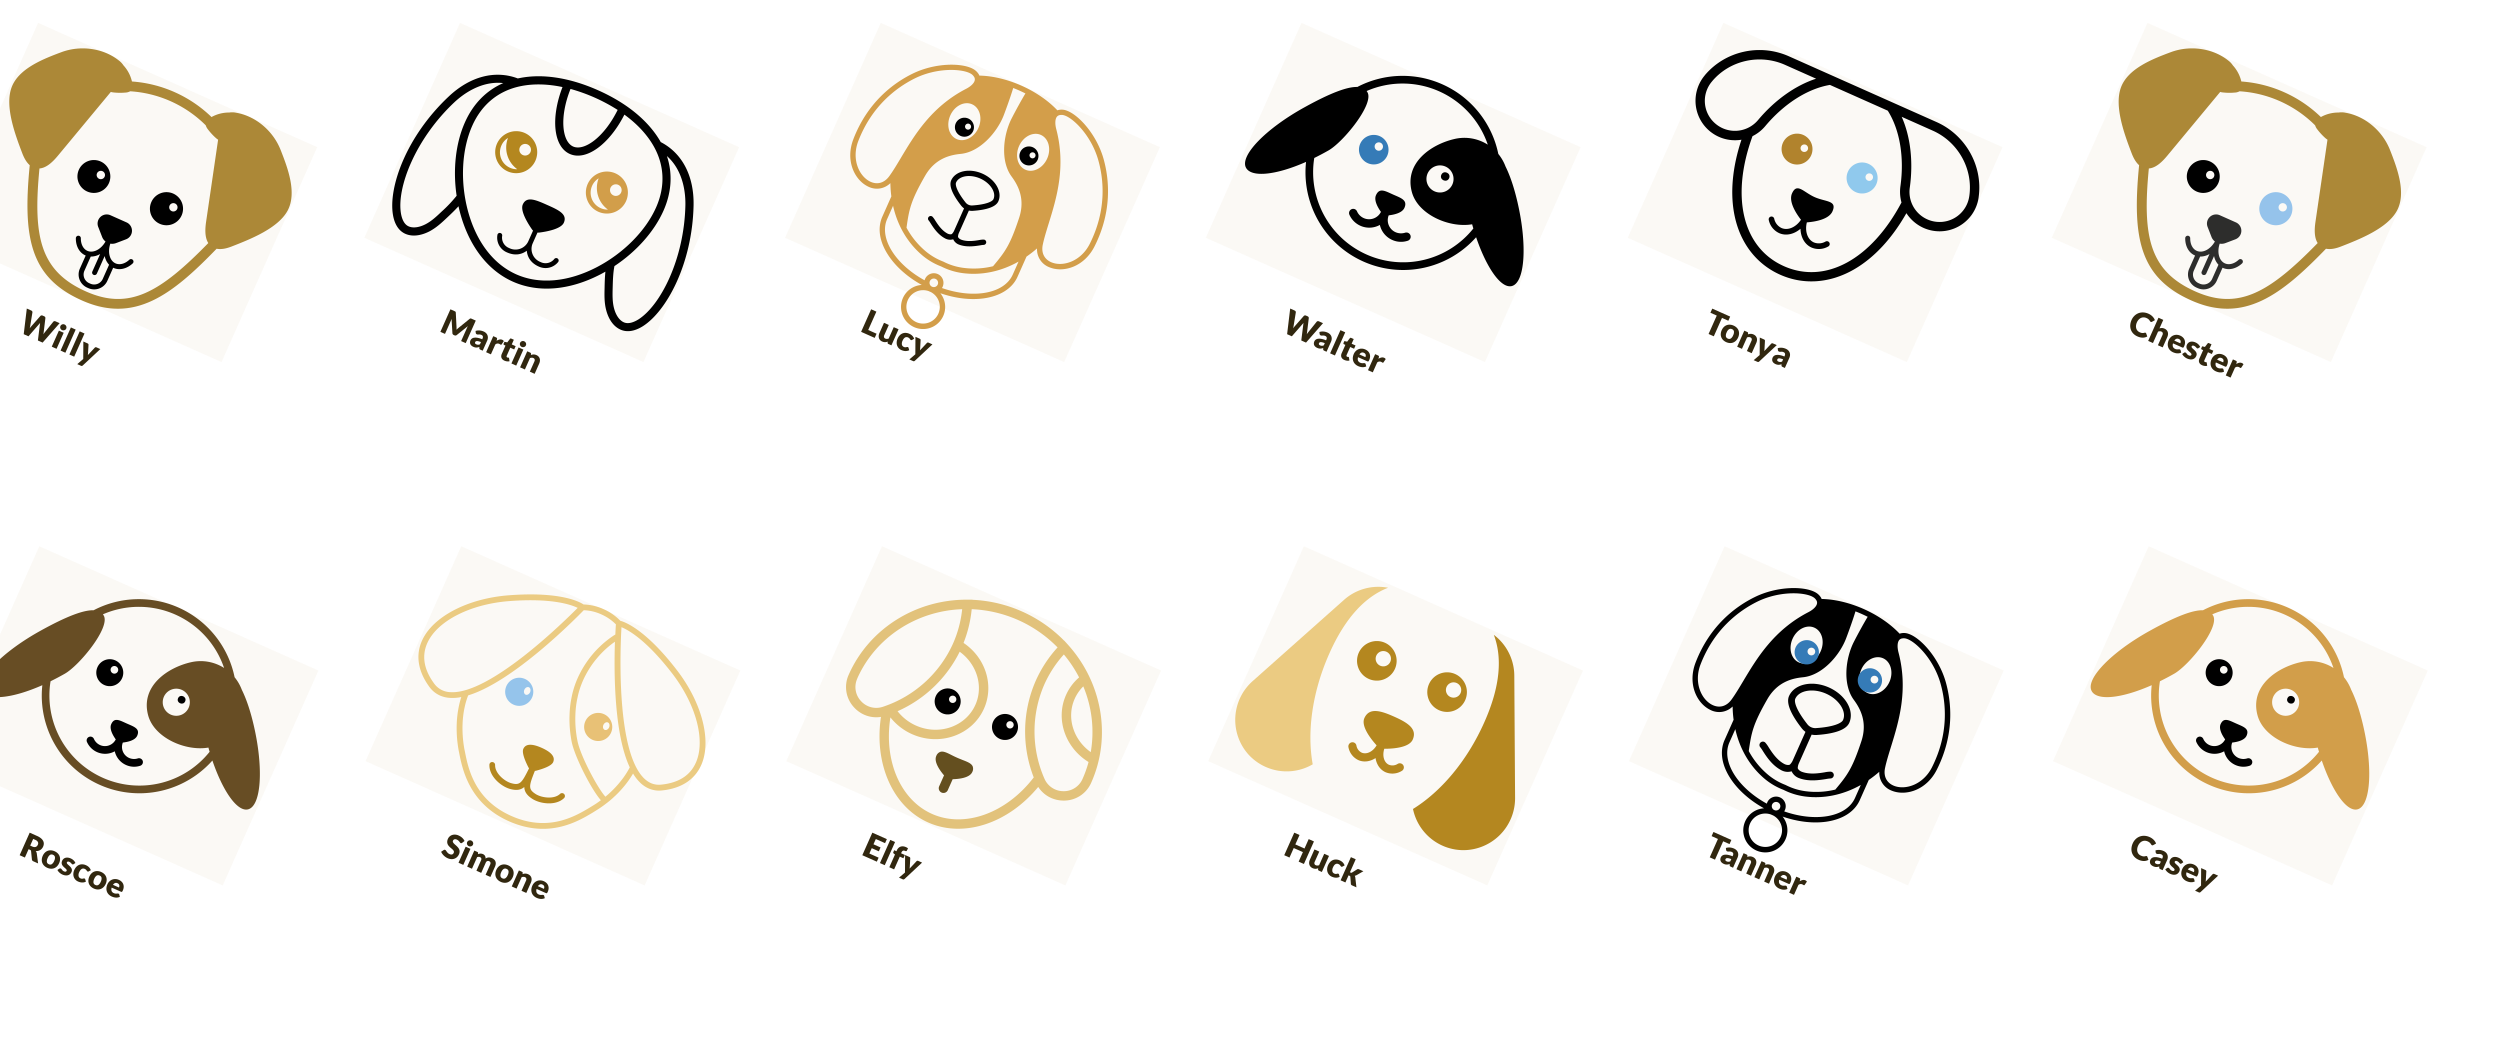 <svg xmlns="http://www.w3.org/2000/svg" xmlns:xlink="http://www.w3.org/1999/xlink" width="1920" height="797" viewBox="0 0 1920 797"><defs><filter id="a" x="1181.319" y="-9.667" width="403.849" height="405.068" filterUnits="userSpaceOnUse"><feOffset dy="20" input="SourceAlpha"/><feGaussianBlur stdDeviation="10" result="b"/><feFlood flood-opacity="0.161"/><feComposite operator="in" in2="b"/><feComposite in="SourceGraphic"/></filter><filter id="c" x="534.159" y="-9.667" width="403.85" height="405.068" filterUnits="userSpaceOnUse"><feOffset dy="20" input="SourceAlpha"/><feGaussianBlur stdDeviation="10" result="d"/><feFlood flood-opacity="0.161"/><feComposite operator="in" in2="d"/><feComposite in="SourceGraphic"/></filter><filter id="e" x="211.036" y="-9.667" width="403.85" height="405.068" filterUnits="userSpaceOnUse"><feOffset dy="20" input="SourceAlpha"/><feGaussianBlur stdDeviation="10" result="f"/><feFlood flood-opacity="0.161"/><feComposite operator="in" in2="f"/><feComposite in="SourceGraphic"/></filter><filter id="g" x="-113" y="-9.667" width="403.85" height="405.068" filterUnits="userSpaceOnUse"><feOffset dy="20" input="SourceAlpha"/><feGaussianBlur stdDeviation="10" result="h"/><feFlood flood-opacity="0.161"/><feComposite operator="in" in2="h"/><feComposite in="SourceGraphic"/></filter><filter id="i" x="-112.088" y="392.28" width="403.85" height="405.068" filterUnits="userSpaceOnUse"><feOffset dy="20" input="SourceAlpha"/><feGaussianBlur stdDeviation="10" result="j"/><feFlood flood-opacity="0.161"/><feComposite operator="in" in2="j"/><feComposite in="SourceGraphic"/></filter><filter id="k" x="859.108" y="392.28" width="403.85" height="405.068" filterUnits="userSpaceOnUse"><feOffset dy="20" input="SourceAlpha"/><feGaussianBlur stdDeviation="10" result="l"/><feFlood flood-opacity="0.161"/><feComposite operator="in" in2="l"/><feComposite in="SourceGraphic"/></filter><filter id="m" x="535.072" y="392.28" width="403.85" height="405.068" filterUnits="userSpaceOnUse"><feOffset dy="20" input="SourceAlpha"/><feGaussianBlur stdDeviation="10" result="n"/><feFlood flood-opacity="0.161"/><feComposite operator="in" in2="n"/><feComposite in="SourceGraphic"/></filter><filter id="o" x="211.949" y="392.28" width="403.85" height="405.068" filterUnits="userSpaceOnUse"><feOffset dy="20" input="SourceAlpha"/><feGaussianBlur stdDeviation="10" result="p"/><feFlood flood-opacity="0.161"/><feComposite operator="in" in2="p"/><feComposite in="SourceGraphic"/></filter><filter id="q" x="857.282" y="-9.667" width="403.85" height="405.068" filterUnits="userSpaceOnUse"><feOffset dy="20" input="SourceAlpha"/><feGaussianBlur stdDeviation="10" result="r"/><feFlood flood-opacity="0.161"/><feComposite operator="in" in2="r"/><feComposite in="SourceGraphic"/></filter><filter id="s" x="1182.231" y="392.28" width="403.849" height="405.068" filterUnits="userSpaceOnUse"><feOffset dy="20" input="SourceAlpha"/><feGaussianBlur stdDeviation="10" result="t"/><feFlood flood-opacity="0.161"/><feComposite operator="in" in2="t"/><feComposite in="SourceGraphic"/></filter><filter id="u" x="1507" y="-9.667" width="403.849" height="405.068" filterUnits="userSpaceOnUse"><feOffset dy="20" input="SourceAlpha"/><feGaussianBlur stdDeviation="10" result="v"/><feFlood flood-opacity="0.161"/><feComposite operator="in" in2="v"/><feComposite in="SourceGraphic"/></filter><filter id="w" x="1507.912" y="392.28" width="403.849" height="405.068" filterUnits="userSpaceOnUse"><feOffset dy="20" input="SourceAlpha"/><feGaussianBlur stdDeviation="10" result="x"/><feFlood flood-opacity="0.161"/><feComposite operator="in" in2="x"/><feComposite in="SourceGraphic"/></filter><clipPath id="z"><rect width="1920" height="797"/></clipPath></defs><g id="y" clip-path="url(#z)"><g transform="translate(1211.319 0.333)"><g transform="translate(0 0)"><g transform="matrix(1, 0, 0, 1, -1211.32, -0.33)" filter="url(#a)"><rect width="259.696" height="262.1" transform="matrix(0.91, 0.41, -0.41, 0.91, 1317.92, 0.33)" fill="#fff"/></g><rect width="234.518" height="180.564" transform="matrix(0.914, 0.407, -0.407, 0.914, 112.269, 17.256)" fill="rgba(172,136,55,0.05)"/><path d="M15.314-18.941v3.484H9.984V0H5.59V-15.457H.26v-3.484Zm5.226,5.252a7.786,7.786,0,0,1,2.795.481A6.13,6.13,0,0,1,25.5-11.83a6.207,6.207,0,0,1,1.4,2.177,7.856,7.856,0,0,1,.5,2.879,8,8,0,0,1-.5,2.905,6.251,6.251,0,0,1-1.4,2.2A6.16,6.16,0,0,1,23.335-.28,7.693,7.693,0,0,1,20.54.208,7.783,7.783,0,0,1,17.726-.28a6.281,6.281,0,0,1-2.184-1.391,6.16,6.16,0,0,1-1.417-2.2,8,8,0,0,1-.5-2.905,7.856,7.856,0,0,1,.5-2.879,6.117,6.117,0,0,1,1.417-2.177,6.251,6.251,0,0,1,2.184-1.378A7.877,7.877,0,0,1,20.54-13.689Zm0,10.907a2.289,2.289,0,0,0,2.047-.981,5.428,5.428,0,0,0,.656-2.983,5.394,5.394,0,0,0-.656-2.977A2.294,2.294,0,0,0,20.54-10.7a2.351,2.351,0,0,0-2.093.975,5.351,5.351,0,0,0-.663,2.977,5.385,5.385,0,0,0,.663,2.983A2.345,2.345,0,0,0,20.54-2.782ZM29.614,0V-13.481h2.5a1.112,1.112,0,0,1,.631.169.9.9,0,0,1,.357.507l.234.78a9.791,9.791,0,0,1,.806-.676,4.72,4.72,0,0,1,.89-.527,5.286,5.286,0,0,1,1.027-.338,5.511,5.511,0,0,1,1.2-.123,4.72,4.72,0,0,1,1.956.383,4.06,4.06,0,0,1,1.437,1.066,4.6,4.6,0,0,1,.884,1.625,6.738,6.738,0,0,1,.3,2.048V0H37.8V-8.567a2.357,2.357,0,0,0-.455-1.541,1.634,1.634,0,0,0-1.339-.552,2.8,2.8,0,0,0-1.248.286,4.853,4.853,0,0,0-1.118.767V0ZM49.686,3.5a1.442,1.442,0,0,1-.442.592,1.438,1.438,0,0,1-.832.188H45.4L48-1.183l-5.382-12.3h3.562a1.137,1.137,0,0,1,.728.208,1.116,1.116,0,0,1,.364.494l2.21,5.811a12.805,12.805,0,0,1,.507,1.612q.13-.416.286-.819t.3-.819l2-5.785a.986.986,0,0,1,.41-.5,1.17,1.17,0,0,1,.657-.2h3.25ZM67.86,0A1.888,1.888,0,0,1,67-.156a1.192,1.192,0,0,1-.487-.65l-.286-.741q-.507.429-.975.754a6.18,6.18,0,0,1-.968.552A4.783,4.783,0,0,1,63.213.1a6.56,6.56,0,0,1-1.255.111,5.5,5.5,0,0,1-1.677-.241A3.5,3.5,0,0,1,59-.741,3.115,3.115,0,0,1,58.188-1.9,4.2,4.2,0,0,1,57.9-3.51a3.367,3.367,0,0,1,.364-1.469,3.624,3.624,0,0,1,1.261-1.372,8.014,8.014,0,0,1,2.418-1.034,16.224,16.224,0,0,1,3.835-.468v-.572a2.472,2.472,0,0,0-.487-1.71,1.793,1.793,0,0,0-1.385-.526,3.673,3.673,0,0,0-1.17.156,5.26,5.26,0,0,0-.812.351q-.357.2-.7.351a1.91,1.91,0,0,1-.806.156,1.218,1.218,0,0,1-.708-.2,1.5,1.5,0,0,1-.461-.5l-.728-1.261a8.2,8.2,0,0,1,2.71-1.606,9.5,9.5,0,0,1,3.192-.526,5.837,5.837,0,0,1,2.2.4,4.742,4.742,0,0,1,1.664,1.1,4.828,4.828,0,0,1,1.047,1.684,6.05,6.05,0,0,1,.364,2.132V0ZM63.232-2.457A3.2,3.2,0,0,0,64.6-2.73a4.158,4.158,0,0,0,1.183-.884V-5.486a13.379,13.379,0,0,0-1.989.208,4.831,4.831,0,0,0-1.235.39,1.5,1.5,0,0,0-.631.533,1.261,1.261,0,0,0-.175.65,1.13,1.13,0,0,0,.377.968A1.839,1.839,0,0,0,63.232-2.457Z" transform="matrix(0.914, 0.407, -0.407, 0.914, 95.754, 253.886)" fill="#31270f"/></g><g transform="matrix(0.914, 0.407, -0.407, 0.914, 112.968, 20.825)"><path d="M1.154,39.864l.093-.419C7.946,16.234,29.715,0,54.183,0H178.334c24.467,0,46.237,16.234,52.935,39.446l.14.419A30.268,30.268,0,0,1,202.29,78.287a30.682,30.682,0,0,1-16.653-4.977c-2.233,22.467-8.792,41.585-19.3,55.959-12.559,17.164-30.328,26.607-50,26.607s-37.445-9.443-50-26.607c-10.513-14.373-17.071-33.492-19.3-55.959a30.489,30.489,0,0,1-16.653,5.024A30.318,30.318,0,0,1,1.154,39.864ZM208.569,70.239a23,23,0,0,0,15.862-28.421l-.093-.372c-5.814-20.141-24.747-34.236-46-34.236h-26.1c12.373,11.164,22.235,27.817,27.817,47.214A23.072,23.072,0,0,0,208.569,70.239Zm-92.288,78.473c34.934,0,59.215-32.236,62.564-81.357a30.972,30.972,0,0,1-5.768-10.885c-6.187-21.63-18-39.492-32.515-49.214H91.954C77.441,16.932,65.626,34.794,59.439,56.471a30.282,30.282,0,0,1-5.768,10.885C57.067,116.476,81.348,148.712,116.282,148.712ZM23.994,70.239a22.822,22.822,0,0,0,6.326.884,23.179,23.179,0,0,0,22.188-16.7c5.535-19.4,15.443-36.05,27.817-47.214h-26.1c-21.258,0-40.19,14.094-46,34.236l-.093.372A22.908,22.908,0,0,0,23.994,70.239Z" transform="translate(0 0)"/><path d="M11.908,0A11.862,11.862,0,1,1,0,11.862,11.891,11.891,0,0,1,11.908,0ZM16.7,11.862a2.884,2.884,0,1,0-2.884-2.884A2.869,2.869,0,0,0,16.7,11.862Z" transform="translate(77.069 50.656)" fill="#b1832d"/><path d="M0,11.862A11.908,11.908,0,1,1,11.908,23.723,11.891,11.891,0,0,1,0,11.862Zm16.653,0a2.884,2.884,0,1,0-2.884-2.884A2.9,2.9,0,0,0,16.653,11.862Z" transform="translate(131.678 50.656)" fill="#90c9ed"/><path d="M.831,28.627A2.147,2.147,0,0,1,3.855,29a10.174,10.174,0,0,0,7.954,4.279c5.442,0,10-5.07,11.164-11.908a5.467,5.467,0,0,1-.512-.233c-4.884-2.651-14-8.559-14-15.4,0-9.35,7.582-4.466,16.978-4.466S42.417-3.609,42.417,5.741c0,6.838-9.117,12.7-14,15.4a4.534,4.534,0,0,1-.512.233c1.163,6.791,5.721,11.908,11.164,11.908A10.243,10.243,0,0,0,47.022,29a2.154,2.154,0,0,1,3.4,2.651A14.411,14.411,0,0,1,39.068,37.6c-5.815,0-10.885-3.907-13.629-9.722C22.694,33.7,17.624,37.6,11.809,37.6A14.279,14.279,0,0,1,.459,31.65,2.152,2.152,0,0,1,.831,28.627Z" transform="translate(90.797 89.431)"/></g></g><g transform="translate(564.159 0.333)"><g transform="translate(0 0)"><g transform="matrix(1, 0, 0, 1, -564.16, -0.33)" filter="url(#c)"><rect width="259.696" height="262.1" transform="matrix(0.91, 0.41, -0.41, 0.91, 670.76, 0.33)" fill="#fff"/></g><rect width="234.518" height="180.564" transform="matrix(0.914, 0.407, -0.407, 0.914, 112.269, 17.256)" fill="rgba(172,136,55,0.05)"/><path d="M5.954-3.51h7.02V0H1.56V-18.941H5.954Zm12.87-9.971v8.554a2.352,2.352,0,0,0,.455,1.547,1.643,1.643,0,0,0,1.339.546,2.872,2.872,0,0,0,1.242-.273,4.631,4.631,0,0,0,1.125-.767v-9.607h4.03V0h-2.5a.948.948,0,0,1-.988-.676l-.247-.78a7.822,7.822,0,0,1-.806.683,4.933,4.933,0,0,1-.891.52,5.32,5.32,0,0,1-1.02.338,5.422,5.422,0,0,1-1.2.124,4.72,4.72,0,0,1-1.957-.384,4.025,4.025,0,0,1-1.436-1.073,4.678,4.678,0,0,1-.884-1.625,6.721,6.721,0,0,1-.3-2.054v-8.554Zm21.034,3.2a2.228,2.228,0,0,1-.351.351.775.775,0,0,1-.481.13,1.035,1.035,0,0,1-.54-.143l-.54-.319a4.092,4.092,0,0,0-.7-.318,3.022,3.022,0,0,0-1-.143,2.8,2.8,0,0,0-1.28.273,2.371,2.371,0,0,0-.891.78,3.565,3.565,0,0,0-.52,1.241,7.416,7.416,0,0,0-.169,1.657A5.051,5.051,0,0,0,34.132-3.8a2.4,2.4,0,0,0,2.061,1.04A2.88,2.88,0,0,0,37.3-2.931a3.369,3.369,0,0,0,.7-.39l.526-.4a.973.973,0,0,1,.6-.182.833.833,0,0,1,.728.351l1.17,1.443A6.366,6.366,0,0,1,39.715-.942a6.586,6.586,0,0,1-1.41.7,7.28,7.28,0,0,1-1.45.351,10.673,10.673,0,0,1-1.417.1,6.08,6.08,0,0,1-2.36-.468A5.781,5.781,0,0,1,31.1-1.618,6.506,6.506,0,0,1,29.75-3.809a8.206,8.206,0,0,1-.5-2.964A8.326,8.326,0,0,1,29.685-9.5a6.183,6.183,0,0,1,1.287-2.2,5.984,5.984,0,0,1,2.106-1.462,7.38,7.38,0,0,1,2.906-.533,7.083,7.083,0,0,1,2.782.507A6.675,6.675,0,0,1,40.924-11.7ZM48.282,3.5a1.442,1.442,0,0,1-.442.592,1.438,1.438,0,0,1-.832.188H43.992l2.6-5.46-5.382-12.3h3.562a1.137,1.137,0,0,1,.728.208,1.116,1.116,0,0,1,.364.494l2.21,5.811a12.805,12.805,0,0,1,.507,1.612q.13-.416.286-.819t.3-.819l2-5.785a.986.986,0,0,1,.41-.5,1.17,1.17,0,0,1,.657-.2h3.25Z" transform="matrix(0.914, 0.407, -0.407, 0.914, 95.754, 253.886)" fill="#31270f"/></g><g transform="matrix(0.914, 0.407, -0.407, 0.914, 127.727, 24.219)"><path d="M21.106,25.726C33.279,11.037,52.391,2.313,62.535,3.409a11.534,11.534,0,0,1,5.032,1.785,8.06,8.06,0,0,1,1.1.893C80.836.974,93.415,0,101.409,0h.041c7.994,0,20.573,1.014,32.746,6.087a8.058,8.058,0,0,1,1.1-.893,10.593,10.593,0,0,1,5.032-1.785c10.185-1.055,29.256,7.629,41.43,22.318,10.347,12.5,22.439,33.8,20.979,64.153-.852,17.367-12.985,27.755-23.981,28.688-.568.041-1.1.081-1.623.081a14.667,14.667,0,0,1-14.08-9.373,86.881,86.881,0,0,1-4.829,9.008v16.961c0,9.779-6.046,18.909-17,25.726-8.805,5.437-19.924,8.846-31.975,9.9a16.941,16.941,0,1,1-15.622,0c-12.052-1.055-23.21-4.464-31.975-9.9-10.956-6.776-17-15.906-17-25.726V118.284a86.881,86.881,0,0,1-4.829-9.008,14.667,14.667,0,0,1-14.08,9.373c-.527,0-1.055-.041-1.623-.081-11-.933-23.129-11.321-23.981-28.688C-1.374,59.527,10.718,38.224,21.106,25.726Zm51.412,2.759c-6.492,0-11.808,6.533-11.808,14.608S65.984,57.7,72.517,57.7c6.492,0,11.808-6.533,11.808-14.608S79.05,28.485,72.517,28.485Zm32.137-2.354c.365-6.614,1.1-15.866,1.867-21.912q-2.8-.122-5.113-.122h-.041q-2.313,0-5.113.122c.771,6.005,1.5,15.3,1.867,21.912.771,14.283-5.316,33.4-18.057,40.659-7.06,4.017-16.6,11.118-18.179,26.5-2.272,22.318-.73,28.526,3.165,42.2a61.973,61.973,0,0,0,20.776,10.55,47.684,47.684,0,0,0,15.46,1.745h.243a46.719,46.719,0,0,0,15.46-1.745,61.973,61.973,0,0,0,20.776-10.55c3.9-13.675,5.437-19.883,3.165-42.2-1.583-15.379-11.118-22.48-18.179-26.5C109.97,59.527,103.924,40.415,104.655,26.132ZM130.3,28.485c-6.492,0-11.808,6.533-11.808,14.608S123.767,57.7,130.3,57.7c6.492,0,11.808-6.533,11.808-14.608S136.792,28.485,130.3,28.485Zm33.152,59.69c.73,6.087,1.42,11.849,2.475,16.718,1.42,6.533,6.087,10.1,12.457,9.576,9.373-.812,19.518-10.307,20.208-24.793,1.38-29.013-10.144-49.383-20.086-61.353-11.565-13.959-28.283-20.938-36.56-20.938-.446,0-.893.041-1.3.081A6.621,6.621,0,0,0,137.482,8.6a3.588,3.588,0,0,0-1.7,2.516c-.325,2.151.974,5.316,3.449,8.44C158.014,42.931,161.058,68.049,163.452,88.175ZM104.7,165.637a3.287,3.287,0,1,0-3.733,3.246h.893A3.284,3.284,0,0,0,104.7,165.637ZM88.586,185.886a12.823,12.823,0,1,0,13.391-12.863c-.2,0-.406.041-.609.041a3.071,3.071,0,0,1-.609-.041A12.846,12.846,0,0,0,88.586,185.886Zm5.559-19.153a9.95,9.95,0,0,1-.081-1.1,7.385,7.385,0,1,1,14.77,0,9.951,9.951,0,0,1-.081,1.1C134.4,164.582,154.2,151.273,154.2,135.2V124.289c-9.414,12.66-21.871,21.547-36.033,25.645a50.836,50.836,0,0,1-16.677,1.907c-.893.041-1.785.081-2.678.081a50.073,50.073,0,0,1-14-1.948c-14.2-4.139-26.619-12.985-36.033-25.645v10.915C48.658,151.273,68.5,164.623,94.145,166.733ZM4.185,89.676c.69,14.486,10.834,23.981,20.208,24.793,6.371.528,11.037-3.043,12.457-9.576,1.055-4.829,1.745-10.591,2.475-16.718,2.435-20.167,5.437-45.244,24.144-68.657,2.516-3.124,3.814-6.29,3.449-8.44a3.47,3.47,0,0,0-1.7-2.516,6.777,6.777,0,0,0-3.165-1.136c-.406-.041-.852-.081-1.3-.081-8.278,0-25,6.979-36.56,20.938C14.329,40.293,2.765,60.663,4.185,89.676Z" transform="translate(0 0)" fill="#d39e4a"/><path d="M44.077,14.446c0,4.464-5.032,9.414-15.014,14.689a11.172,11.172,0,0,1-2.759.974v18.95h0a7.877,7.877,0,0,0,.528,2.759c.162.446,1.461,1.217,3.287,1.1,5.032-.365,9.657-3.368,12.66-5.356a17.366,17.366,0,0,1,3-1.745,2.059,2.059,0,0,1,2.638,1.217A2.094,2.094,0,0,1,47.2,49.667a20.519,20.519,0,0,0-2.151,1.339c-3.206,2.069-8.521,5.559-14.608,6.046-.243,0-.487.041-.73.041a7.86,7.86,0,0,1-5.437-1.948,7.933,7.933,0,0,1-5.437,1.948,4.408,4.408,0,0,1-.73-.041C12.021,56.606,6.665,53.116,3.5,51.006a20.517,20.517,0,0,0-2.151-1.339,2.054,2.054,0,0,1,1.42-3.855,17.369,17.369,0,0,1,3,1.745c3.043,1.988,7.629,4.991,12.66,5.356,1.826.122,3.124-.649,3.287-1.1a8.118,8.118,0,0,0,.528-2.759V30.109a11.786,11.786,0,0,1-2.759-.974C9.546,23.86,4.473,18.909,4.473,14.446,4.473,6.492,13.36,0,24.275,0S44.077,6.452,44.077,14.446ZM24.275,4.1c-8.521,0-15.7,4.707-15.7,10.307,0,2.069,3.368,6.046,12.822,11.037a6.047,6.047,0,0,0,5.762,0c9.455-4.991,12.822-9.008,12.822-11.037C39.979,8.846,32.8,4.1,24.275,4.1Z" transform="translate(77.133 73.892)"/><path d="M7.3,14.608a7.3,7.3,0,1,1,7.3-7.3A7.325,7.325,0,0,1,7.3,14.608ZM9.617,3.449A2.313,2.313,0,1,0,11.93,5.762,2.312,2.312,0,0,0,9.617,3.449Z" transform="translate(121.21 39.644)"/><path d="M7.3,14.608a7.3,7.3,0,1,1,7.3-7.3A7.325,7.325,0,0,1,7.3,14.608ZM9.657,3.449A2.313,2.313,0,1,0,11.97,5.762,2.338,2.338,0,0,0,9.657,3.449Z" transform="translate(66.999 39.644)"/></g></g><g transform="translate(241.036 0.333)"><g transform="translate(0 0)"><g transform="matrix(1, 0, 0, 1, -241.04, -0.33)" filter="url(#e)"><rect width="259.696" height="262.1" transform="matrix(0.91, 0.41, -0.41, 0.91, 347.64, 0.33)" fill="#fff"/></g><rect width="234.518" height="180.564" transform="matrix(0.914, 0.407, -0.407, 0.914, 112.269, 17.256)" fill="rgba(172,136,55,0.05)"/><path d="M11.245-8.658q.26.494.5,1.027t.461,1.092q.221-.572.468-1.111T13.182-8.7l4.862-9.568a1.589,1.589,0,0,1,.266-.384.873.873,0,0,1,.306-.2A1.281,1.281,0,0,1,19-18.928q.214-.013.5-.013h3.354V0H18.98V-10.894q0-.793.078-1.716L14.04-2.873a1.653,1.653,0,0,1-.631.689,1.744,1.744,0,0,1-.9.234h-.6a1.744,1.744,0,0,1-.9-.234,1.653,1.653,0,0,1-.63-.689L5.33-12.623q.052.455.078.9t.026.825V0H1.56V-18.941H4.914q.286,0,.5.013a1.281,1.281,0,0,1,.384.078.873.873,0,0,1,.305.2,1.589,1.589,0,0,1,.266.384ZM35.282,0a1.888,1.888,0,0,1-.864-.156,1.192,1.192,0,0,1-.487-.65l-.286-.741q-.507.429-.975.754a6.179,6.179,0,0,1-.968.552A4.783,4.783,0,0,1,30.634.1,6.56,6.56,0,0,1,29.38.208,5.5,5.5,0,0,1,27.7-.032a3.5,3.5,0,0,1-1.281-.708A3.115,3.115,0,0,1,25.61-1.9a4.2,4.2,0,0,1-.286-1.606,3.367,3.367,0,0,1,.364-1.469,3.624,3.624,0,0,1,1.261-1.372,8.014,8.014,0,0,1,2.418-1.034A16.224,16.224,0,0,1,33.2-7.852v-.572a2.472,2.472,0,0,0-.487-1.71,1.793,1.793,0,0,0-1.385-.526,3.673,3.673,0,0,0-1.17.156,5.26,5.26,0,0,0-.812.351q-.357.2-.7.351a1.91,1.91,0,0,1-.806.156,1.218,1.218,0,0,1-.708-.2,1.5,1.5,0,0,1-.462-.5l-.728-1.261a8.2,8.2,0,0,1,2.711-1.606,9.5,9.5,0,0,1,3.191-.526,5.837,5.837,0,0,1,2.2.4,4.742,4.742,0,0,1,1.664,1.1,4.828,4.828,0,0,1,1.047,1.684,6.05,6.05,0,0,1,.364,2.132V0ZM30.654-2.457a3.2,3.2,0,0,0,1.365-.273A4.158,4.158,0,0,0,33.2-3.614V-5.486a13.379,13.379,0,0,0-1.989.208,4.831,4.831,0,0,0-1.235.39,1.5,1.5,0,0,0-.631.533,1.261,1.261,0,0,0-.176.65,1.13,1.13,0,0,0,.377.968A1.839,1.839,0,0,0,30.654-2.457ZM39.988,0V-13.481H42.38a2.04,2.04,0,0,1,.5.052.878.878,0,0,1,.338.163.693.693,0,0,1,.208.292,2.638,2.638,0,0,1,.124.442l.221,1.261a6.606,6.606,0,0,1,1.664-1.807,3.381,3.381,0,0,1,2.015-.663,2.321,2.321,0,0,1,1.482.442l-.52,2.964a.579.579,0,0,1-.208.384.706.706,0,0,1-.416.11,2.759,2.759,0,0,1-.52-.058,4.031,4.031,0,0,0-.754-.058,2.768,2.768,0,0,0-2.5,1.69V0Zm15.47.208a4.752,4.752,0,0,1-1.7-.28,3.37,3.37,0,0,1-1.235-.793,3.38,3.38,0,0,1-.761-1.241,4.806,4.806,0,0,1-.26-1.625V-10.7H50.362a.763.763,0,0,1-.533-.2.76.76,0,0,1-.221-.591v-1.573l2.145-.416.793-3.289a.8.8,0,0,1,.884-.624h2.106v3.939h3.276V-10.7H55.536V-4a1.26,1.26,0,0,0,.228.774.769.769,0,0,0,.657.306,1.29,1.29,0,0,0,.37-.046,1.475,1.475,0,0,0,.26-.1q.11-.059.208-.1a.533.533,0,0,1,.228-.046.469.469,0,0,1,.292.084,1.046,1.046,0,0,1,.228.267L59.228-.962a5.562,5.562,0,0,1-1.755.878A6.974,6.974,0,0,1,55.458.208Zm9.828-13.689V0h-4.03V-13.481Zm.468-3.692a2.13,2.13,0,0,1-.195.9,2.378,2.378,0,0,1-.533.741,2.609,2.609,0,0,1-.786.507,2.441,2.441,0,0,1-.956.189,2.269,2.269,0,0,1-.923-.189,2.6,2.6,0,0,1-.76-.507,2.34,2.34,0,0,1-.52-.741,2.192,2.192,0,0,1-.188-.9,2.269,2.269,0,0,1,.188-.923,2.4,2.4,0,0,1,.52-.754,2.435,2.435,0,0,1,.76-.507,2.339,2.339,0,0,1,.923-.182,2.517,2.517,0,0,1,.956.182,2.454,2.454,0,0,1,.786.507,2.433,2.433,0,0,1,.533.754A2.2,2.2,0,0,1,65.754-17.173ZM68.536,0V-13.481h2.5a1.112,1.112,0,0,1,.631.169.9.9,0,0,1,.357.507l.234.78a9.791,9.791,0,0,1,.806-.676,4.72,4.72,0,0,1,.891-.527,5.285,5.285,0,0,1,1.027-.338,5.511,5.511,0,0,1,1.2-.123,4.72,4.72,0,0,1,1.956.383,4.06,4.06,0,0,1,1.437,1.066,4.6,4.6,0,0,1,.884,1.625,6.738,6.738,0,0,1,.3,2.048V0h-4.03V-8.567a2.357,2.357,0,0,0-.455-1.541,1.634,1.634,0,0,0-1.339-.552,2.8,2.8,0,0,0-1.248.286,4.853,4.853,0,0,0-1.118.767V0Z" transform="matrix(0.914, 0.407, -0.407, 0.914, 95.754, 253.886)" fill="#31270f"/></g><g transform="matrix(0.914, 0.407, -0.407, 0.914, 113.343, 22.258)"><path d="M16.039,0A16.13,16.13,0,1,1,0,16.314,16.161,16.161,0,0,1,16.039,0ZM26.1,11.627a4.457,4.457,0,1,0-4.457,4.457A4.462,4.462,0,0,0,26.1,11.627ZM16.774,29A12.684,12.684,0,0,0,22.2,27.757,20.516,20.516,0,0,1,5.929,8.732a12.615,12.615,0,0,0-2.252,7.444A12.945,12.945,0,0,0,16.774,29Z" transform="translate(136.801 52.845)" fill="#d29e4a"/><path d="M16.039,0A16.13,16.13,0,1,1,0,16.314,16.161,16.161,0,0,1,16.039,0ZM26.1,11.627a4.457,4.457,0,1,0-4.457,4.457A4.462,4.462,0,0,0,26.1,11.627ZM16.774,29A12.684,12.684,0,0,0,22.2,27.757,20.516,20.516,0,0,1,5.929,8.732a12.615,12.615,0,0,0-2.252,7.444A12.916,12.916,0,0,0,16.774,29Z" transform="translate(60.611 52.845)" fill="#b4871f"/><path d="M12.039,51.008C20.77,30.145,36.3,17.83,54.867,16.773c.46-.368.965-.689,1.47-1.057C71.043,5.422,91.308,0,114.882,0s43.839,5.422,58.59,15.716c.506.322.965.689,1.471,1.057,18.565,1.057,34.1,13.418,42.828,34.235,17.324,41.358,14.016,82.624,2.114,100.454-4.136,6.158-9.145,9.374-14.567,9.374-7.72,0-13.464-5.79-16.221-9.283-3.722-4.641-5.928-10.018-8.088-15.211-1.562-3.722-3.125-7.49-4.411-11.442-.827,1.1-1.654,2.206-2.481,3.263-16.727,21.047-37.773,32.627-59.234,32.627s-42.507-11.58-59.234-32.627c-.873-1.057-1.7-2.16-2.481-3.263-1.287,3.952-2.849,7.72-4.412,11.442-2.16,5.193-4.412,10.523-8.088,15.211-2.757,3.446-8.547,9.283-16.221,9.283h0c-5.377,0-10.431-3.217-14.521-9.374C-1.977,133.632-5.331,92.366,12.039,51.008ZM95.076,7.674c.965,23.85,10.707,39.566,19.806,39.566s18.841-15.762,19.806-39.566a134.114,134.114,0,0,0-39.612,0ZM186.753,134c1.976,4.779,4.044,9.742,7.215,13.74,3.492,4.411,7.628,6.939,11.35,6.939,4.044,0,7.307-3.584,9.328-6.571,11.167-16.819,13.234-56.752-2.665-94.663-3.171-7.582-11.672-23.574-28.353-28.813,9.6,10.523,14.659,23.988,14.659,39.474,0,17.508-6.25,37.038-17.095,54.087C182.433,123.614,184.639,128.853,186.753,134Zm-126.233-9.65c15.532,19.53,34.832,30.283,54.363,30.283s38.83-10.753,54.363-30.283c14.291-18.014,22.839-40.531,22.839-60.2,0-18.2-7.674-33.178-22.2-43.288-8-5.56-17.784-9.6-29-11.994-1.287,25.412-12.224,44.62-26.009,44.62S90.159,34.235,88.873,8.869c-11.213,2.39-21,6.433-29,11.994-14.521,10.11-22.2,25.09-22.2,43.288C37.681,83.819,46.228,106.336,60.519,124.349Zm-45.4,23.666c2.022,2.987,5.239,6.571,9.329,6.571,3.722,0,7.858-2.527,11.35-6.939,3.171-4,5.239-8.961,7.215-13.74a101.931,101.931,0,0,0,5.56-15.762C37.727,101.1,31.477,81.567,31.477,64.059c0-15.532,5.009-28.95,14.613-39.474C29.455,29.824,20.954,45.769,17.783,53.352,1.883,91.355,3.951,131.288,15.118,148.015Z" transform="translate(0 0)"/><path d="M1.374,34.327a1.865,1.865,0,0,1,2.3,1.333,8.58,8.58,0,0,0,8.685,6.433A10.784,10.784,0,0,0,23.707,31.57V22.379a4.673,4.673,0,0,1-1.287-.6C17.458,18.749,8.359,12.5,8.359,7.261,8.359.046,16.079,0,25.591,0S42.824.046,42.824,7.261c0,5.239-9.053,11.488-14.062,14.521a4.944,4.944,0,0,1-1.333.6V31.57A10.784,10.784,0,0,0,38.78,42.093a8.58,8.58,0,0,0,8.685-6.433,1.9,1.9,0,0,1,2.3-1.333,1.865,1.865,0,0,1,1.333,2.3,12.37,12.37,0,0,1-12.269,9.191c-6.893,0-11.029-3.4-13.234-7.353-2.16,3.906-6.342,7.353-13.235,7.353A12.246,12.246,0,0,1,.087,36.625,1.786,1.786,0,0,1,1.374,34.327Z" transform="translate(89.337 96.318)"/></g></g><g transform="translate(-83 0.333)"><g transform="translate(0)"><g transform="matrix(1, 0, 0, 1, 83, -0.33)" filter="url(#g)"><rect width="259.696" height="262.1" transform="matrix(0.91, 0.41, -0.41, 0.91, 23.61, 0.33)" fill="#fff"/></g><rect width="234.518" height="180.564" transform="matrix(0.914, 0.407, -0.407, 0.914, 112.269, 17.256)" fill="rgba(172,136,55,0.05)"/><path d="M.13-18.941H3.822a1.665,1.665,0,0,1,.956.26,1.191,1.191,0,0,1,.5.689l2.6,9.88q.13.481.26,1.027a9.254,9.254,0,0,1,.195,1.144q.13-.611.286-1.15t.3-1.021l3.068-9.88a1.362,1.362,0,0,1,.5-.657,1.488,1.488,0,0,1,.929-.292h1.3a1.633,1.633,0,0,1,.943.253,1.3,1.3,0,0,1,.513.7l3.042,9.88q.143.455.3.969t.273,1.1q.1-.572.215-1.092t.228-.975l2.6-9.88a1.236,1.236,0,0,1,.494-.663,1.539,1.539,0,0,1,.936-.286h3.458L21.866,0H17.888L14.326-11.739q-.091-.273-.189-.6t-.189-.689q-.091.364-.188.689t-.189.6L9.958,0H5.98Zm33.436,5.46V0h-4.03V-13.481Zm.468-3.692a2.13,2.13,0,0,1-.195.9,2.378,2.378,0,0,1-.533.741,2.609,2.609,0,0,1-.786.507,2.441,2.441,0,0,1-.955.189,2.269,2.269,0,0,1-.923-.189,2.6,2.6,0,0,1-.76-.507,2.34,2.34,0,0,1-.52-.741,2.192,2.192,0,0,1-.188-.9,2.269,2.269,0,0,1,.188-.923,2.4,2.4,0,0,1,.52-.754,2.435,2.435,0,0,1,.76-.507,2.339,2.339,0,0,1,.923-.182,2.517,2.517,0,0,1,.955.182,2.454,2.454,0,0,1,.786.507,2.433,2.433,0,0,1,.533.754A2.2,2.2,0,0,1,34.034-17.173Zm6.942-2.288V0h-4.03V-19.461Zm7.41,0V0h-4.03V-19.461ZM57.148,3.5a1.442,1.442,0,0,1-.442.592,1.438,1.438,0,0,1-.832.188H52.858l2.6-5.46-5.382-12.3h3.562a1.137,1.137,0,0,1,.728.208,1.116,1.116,0,0,1,.364.494l2.21,5.811a12.805,12.805,0,0,1,.507,1.612q.13-.416.286-.819t.3-.819l2-5.785a.986.986,0,0,1,.41-.5,1.17,1.17,0,0,1,.656-.2h3.25Z" transform="matrix(0.914, 0.407, -0.407, 0.914, 95.754, 253.886)" fill="#31270f"/></g><g transform="matrix(0.914, 0.407, -0.407, 0.914, 113.689, 17.745)"><path d="M24.016,13.347C35.064,2.53,51.823-2.576,66.863,1.277a14.518,14.518,0,0,1,4.781,2A27.4,27.4,0,0,1,82.6,11.908,97.824,97.824,0,0,1,149.493,12a27.568,27.568,0,0,1,11-8.681,14.518,14.518,0,0,1,4.781-2c15.041-3.853,31.8,1.253,42.847,12.07s25.068,25.114,23.954,40.48c-1.161,15.319-17.13,31.613-28.039,42.615-2.739,2.785-6.128,5.431-9.841,6.267-16.9,46.329-34.12,78.313-78.36,78.313-43.451,0-61.091-25.393-78.777-78.545-3.342-1.021-6.406-3.482-8.959-6.035C17.192,85.532,1.223,69.238.062,53.873-1.052,38.461,12.968,24.163,24.016,13.347ZM115.838,173.5c36.395,0,52.364-22.375,70.746-72.139-4.364-2.878-6.731-9.006-8.217-14.344Q169.8,56.449,161.192,25.834a18.342,18.342,0,0,1-2.414-.6,47.74,47.74,0,0,1-7.892-3.435,9.264,9.264,0,0,1-2.832-2.182,90.17,90.17,0,0,0-63.644-.279,8.462,8.462,0,0,1-3.064,2.46,44.133,44.133,0,0,1-7.892,3.435,11.486,11.486,0,0,1-2.414.6Q62.476,56.4,53.865,87.018c-1.578,5.663-4.085,12.162-8.959,14.762C61.432,151.265,77.122,173.5,115.838,173.5Z" transform="translate(0 0)" fill="#ac8837"/><path d="M1.149,24.371a1.929,1.929,0,0,1,2.507.975c1.81,4.224,5.06,6.824,8.5,6.824,5.014,0,9.191-5.338,9.841-12.209a8.035,8.035,0,0,1-3.853-2.182l-5.849-5.8A7.011,7.011,0,0,1,17.3,0H30.72a7.011,7.011,0,0,1,5.014,11.977l-5.849,5.8a8.484,8.484,0,0,1-3.853,2.182c.65,6.87,4.828,12.209,9.841,12.209,3.435,0,6.685-2.6,8.5-6.824A1.914,1.914,0,0,1,47.9,26.832c-2.414,5.617-7.01,9.145-12.023,9.145h-.325V47.071A11.026,11.026,0,0,1,24.5,58.027h-.975A11.026,11.026,0,0,1,12.476,47.071V35.977h-.325c-5.014,0-9.609-3.482-12.023-9.145A1.956,1.956,0,0,1,1.149,24.371Zm15.18,22.7a7.241,7.241,0,0,0,7.242,7.2H24.5a7.212,7.212,0,0,0,7.242-7.2V35.141a13.777,13.777,0,0,1-5.8-4.735V45.168a1.9,1.9,0,0,1-3.807,0V30.406a14.134,14.134,0,0,1-5.8,4.735Z" transform="translate(92.035 112.41)"/><path d="M0,12.627A12.7,12.7,0,1,1,12.72,25.253,12.65,12.65,0,0,1,0,12.627Zm17.083,0a3.2,3.2,0,1,0-3.2-3.2A3.21,3.21,0,0,0,17.083,12.627Z" transform="translate(133.849 77.78)"/><path d="M12.673,0A12.627,12.627,0,1,1,0,12.627,12.65,12.65,0,0,1,12.673,0Zm4.364,12.627a3.2,3.2,0,1,0-3.2-3.2A3.21,3.21,0,0,0,17.037,12.627Z" transform="translate(72.944 77.78)"/></g></g><g transform="translate(-82.088 402.28)"><g transform="translate(0 0)"><g transform="matrix(1, 0, 0, 1, 82.09, -402.28)" filter="url(#i)"><rect width="259.696" height="262.1" transform="matrix(0.91, 0.41, -0.41, 0.91, 24.52, 402.28)" fill="#fff"/></g><rect width="234.518" height="180.564" transform="matrix(0.914, 0.407, -0.407, 0.914, 112.269, 17.256)" fill="rgba(172,136,55,0.05)"/><path d="M5.954-7.007V0H1.56V-18.941H7.722a12.645,12.645,0,0,1,3.5.423,6.578,6.578,0,0,1,2.366,1.177,4.453,4.453,0,0,1,1.332,1.781,5.9,5.9,0,0,1,.416,2.236,6,6,0,0,1-.247,1.742,5.275,5.275,0,0,1-.734,1.514,5.684,5.684,0,0,1-1.2,1.241,6.351,6.351,0,0,1-1.632.9,4.13,4.13,0,0,1,.826.546,3.249,3.249,0,0,1,.669.793L17.056,0H13.078a1.688,1.688,0,0,1-1.586-.832l-3.146-5.5a1.324,1.324,0,0,0-.488-.52,1.631,1.631,0,0,0-.786-.156Zm0-3.029H7.722a4.521,4.521,0,0,0,1.528-.227,2.76,2.76,0,0,0,1.033-.63,2.4,2.4,0,0,0,.585-.943A3.617,3.617,0,0,0,11.05-13a2.44,2.44,0,0,0-.812-1.95,3.782,3.782,0,0,0-2.516-.7H5.954Zm18.9-3.653a7.786,7.786,0,0,1,2.8.481,6.13,6.13,0,0,1,2.165,1.378,6.207,6.207,0,0,1,1.4,2.177,7.856,7.856,0,0,1,.5,2.879,8,8,0,0,1-.5,2.905,6.251,6.251,0,0,1-1.4,2.2A6.16,6.16,0,0,1,27.651-.28a7.693,7.693,0,0,1-2.8.488A7.783,7.783,0,0,1,22.042-.28a6.281,6.281,0,0,1-2.184-1.391,6.16,6.16,0,0,1-1.417-2.2,8,8,0,0,1-.5-2.905,7.856,7.856,0,0,1,.5-2.879,6.117,6.117,0,0,1,1.417-2.177,6.251,6.251,0,0,1,2.184-1.378A7.877,7.877,0,0,1,24.856-13.689Zm0,10.907A2.289,2.289,0,0,0,26.9-3.763a5.428,5.428,0,0,0,.657-2.983A5.394,5.394,0,0,0,26.9-9.724a2.294,2.294,0,0,0-2.047-.975,2.351,2.351,0,0,0-2.093.975A5.351,5.351,0,0,0,22.1-6.747a5.385,5.385,0,0,0,.663,2.983A2.345,2.345,0,0,0,24.856-2.782ZM42.172-10.53a1.042,1.042,0,0,1-.331.351.87.87,0,0,1-.449.1,1.433,1.433,0,0,1-.572-.123l-.618-.267a6.728,6.728,0,0,0-.748-.267,3.337,3.337,0,0,0-.949-.123,2.007,2.007,0,0,0-1.177.292.943.943,0,0,0-.41.813.814.814,0,0,0,.267.624,2.445,2.445,0,0,0,.708.436,9.772,9.772,0,0,0,1,.358q.559.169,1.144.377a10.187,10.187,0,0,1,1.144.487,4.279,4.279,0,0,1,1,.689,3.076,3.076,0,0,1,.708.995,3.368,3.368,0,0,1,.267,1.4A4.617,4.617,0,0,1,42.8-2.535,3.92,3.92,0,0,1,41.71-1.079a5.133,5.133,0,0,1-1.781.949,8.022,8.022,0,0,1-2.437.338,7.417,7.417,0,0,1-1.378-.13,9.545,9.545,0,0,1-1.333-.351A7.259,7.259,0,0,1,33.592-.8a5.159,5.159,0,0,1-.936-.657l.936-1.482a1.347,1.347,0,0,1,.4-.409,1.119,1.119,0,0,1,.611-.15,1.271,1.271,0,0,1,.631.156l.6.338a5.039,5.039,0,0,0,.76.338,3.3,3.3,0,0,0,1.1.156,2.79,2.79,0,0,0,.793-.1,1.4,1.4,0,0,0,.52-.266A1.064,1.064,0,0,0,39.3-3.25a1.06,1.06,0,0,0,.091-.429.876.876,0,0,0-.273-.663A2.378,2.378,0,0,0,38.4-4.79a8.717,8.717,0,0,0-1.007-.351q-.566-.162-1.151-.371a9.241,9.241,0,0,1-1.151-.5,3.958,3.958,0,0,1-1.007-.741,3.443,3.443,0,0,1-.715-1.1A4.058,4.058,0,0,1,33.1-9.425a4.1,4.1,0,0,1,.332-1.631,3.788,3.788,0,0,1,.994-1.359,4.883,4.883,0,0,1,1.664-.929,7.194,7.194,0,0,1,2.34-.344,7.523,7.523,0,0,1,1.411.13,7.208,7.208,0,0,1,1.28.364,6.133,6.133,0,0,1,1.092.552,5.244,5.244,0,0,1,.871.7Zm12.922.247a2.228,2.228,0,0,1-.351.351.775.775,0,0,1-.481.13,1.035,1.035,0,0,1-.54-.143l-.539-.319a4.092,4.092,0,0,0-.7-.318,3.022,3.022,0,0,0-1-.143,2.8,2.8,0,0,0-1.28.273,2.371,2.371,0,0,0-.89.78,3.564,3.564,0,0,0-.52,1.241,7.416,7.416,0,0,0-.169,1.657A5.051,5.051,0,0,0,49.368-3.8a2.4,2.4,0,0,0,2.061,1.04,2.88,2.88,0,0,0,1.111-.175,3.368,3.368,0,0,0,.7-.39l.527-.4a.973.973,0,0,1,.6-.182.833.833,0,0,1,.728.351l1.17,1.443A6.366,6.366,0,0,1,54.951-.942a6.586,6.586,0,0,1-1.41.7,7.28,7.28,0,0,1-1.449.351,10.673,10.673,0,0,1-1.417.1A6.08,6.08,0,0,1,48.315-.26a5.781,5.781,0,0,1-1.976-1.359,6.506,6.506,0,0,1-1.352-2.191,8.206,8.206,0,0,1-.5-2.964A8.326,8.326,0,0,1,44.922-9.5a6.183,6.183,0,0,1,1.287-2.2,5.984,5.984,0,0,1,2.106-1.462,7.38,7.38,0,0,1,2.905-.533A7.083,7.083,0,0,1,54-13.182,6.675,6.675,0,0,1,56.16-11.7Zm8.918-3.406a7.786,7.786,0,0,1,2.795.481,6.13,6.13,0,0,1,2.164,1.378,6.207,6.207,0,0,1,1.4,2.177,7.856,7.856,0,0,1,.5,2.879,8,8,0,0,1-.5,2.905,6.251,6.251,0,0,1-1.4,2.2A6.16,6.16,0,0,1,66.807-.28a7.693,7.693,0,0,1-2.795.488A7.783,7.783,0,0,1,61.2-.28a6.281,6.281,0,0,1-2.184-1.391,6.16,6.16,0,0,1-1.417-2.2,8,8,0,0,1-.5-2.905,7.856,7.856,0,0,1,.5-2.879,6.117,6.117,0,0,1,1.417-2.177A6.251,6.251,0,0,1,61.2-13.208,7.877,7.877,0,0,1,64.012-13.689Zm0,10.907a2.289,2.289,0,0,0,2.048-.981,5.428,5.428,0,0,0,.657-2.983,5.394,5.394,0,0,0-.657-2.977,2.294,2.294,0,0,0-2.048-.975,2.351,2.351,0,0,0-2.093.975,5.351,5.351,0,0,0-.663,2.977,5.385,5.385,0,0,0,.663,2.983A2.345,2.345,0,0,0,64.012-2.782ZM78.858-13.689a6.941,6.941,0,0,1,2.451.416,5.327,5.327,0,0,1,1.911,1.209,5.518,5.518,0,0,1,1.248,1.943,7.132,7.132,0,0,1,.449,2.607,5.689,5.689,0,0,1-.039.741,1.173,1.173,0,0,1-.143.455.544.544,0,0,1-.28.234,1.309,1.309,0,0,1-.449.065H76.232a3.8,3.8,0,0,0,1.027,2.451,3.056,3.056,0,0,0,2.145.76,3.84,3.84,0,0,0,1.209-.169,6.1,6.1,0,0,0,.9-.377q.4-.208.728-.377a1.512,1.512,0,0,1,.7-.169.833.833,0,0,1,.728.351l1.17,1.443A5.99,5.99,0,0,1,83.493-.942a6.992,6.992,0,0,1-1.482.7A8.033,8.033,0,0,1,80.49.111a11.414,11.414,0,0,1-1.45.1,7.569,7.569,0,0,1-2.659-.462,6.109,6.109,0,0,1-2.171-1.371,6.471,6.471,0,0,1-1.469-2.262A8.452,8.452,0,0,1,72.2-7.033a7.12,7.12,0,0,1,.461-2.561,6.308,6.308,0,0,1,1.326-2.119,6.313,6.313,0,0,1,2.093-1.443A6.908,6.908,0,0,1,78.858-13.689Zm.078,2.782a2.428,2.428,0,0,0-1.807.656,3.421,3.421,0,0,0-.858,1.891H81.3a3.557,3.557,0,0,0-.124-.936,2.269,2.269,0,0,0-.4-.813,2.05,2.05,0,0,0-.734-.579A2.512,2.512,0,0,0,78.936-10.907Z" transform="matrix(0.914, 0.407, -0.407, 0.914, 95.754, 253.886)" fill="#31270f"/></g><g transform="matrix(0.914, 0.407, -0.407, 0.914, 114.583, 17.745)"><path d="M25.095,59.11C38.8,40.964,48.647,31.3,55.749,28.409a75.021,75.021,0,0,1,119.777,2.933,34.482,34.482,0,0,1,8.981,6.552c5.865,4.857,12.418,11.868,19.474,21.215,20.62,27.264,30.517,54.482,22.132,60.759-6.736,5.04-23.232-4.949-40.14-23.186a74.962,74.962,0,0,1-142.78.275c-17.321,19.108-33.4,28-40.185,22.911C-5.423,113.592,4.475,86.374,25.095,59.11Zm89.444,83.9a68.924,68.924,0,0,0,66.762-51.6c-.733-.825-1.466-1.7-2.154-2.566-14.709,9.852-40.964,10.127-52.282-3.712-14.709-18.008-1.42-39.59,13.38-50.679a33.354,33.354,0,0,1,25.019-6.323,69.074,69.074,0,0,0-101.724.229A7.539,7.539,0,0,1,64.547,29c8.431,6.232-1.512,42.522-9.164,52.878-2.566,3.482-5.132,6.736-7.652,9.76A69.131,69.131,0,0,0,114.538,143.009Zm38.307-75.88a10.4,10.4,0,1,0-10.4,10.356A10.384,10.384,0,0,0,152.845,67.129Z" transform="translate(0 0)" fill="#674d24"/><ellipse cx="2.978" cy="2.933" rx="2.978" ry="2.933" transform="translate(142.443 60.759)"/><path d="M10.4,0A10.356,10.356,0,1,1,0,10.356,10.384,10.384,0,0,1,10.4,0Zm2.337,9.852A2.933,2.933,0,1,0,9.76,6.919,3.024,3.024,0,0,0,12.738,9.852Z" transform="translate(76.231 56.773)"/><path d="M4.895,21.1a9.253,9.253,0,0,0,15.442-6.461V14.6c-3.207-1.879-7.927-5.315-7.927-9.256,0-6,4.674-5.315,10.722-5.315,6,0,11.089-.687,11.089,5.315,0,3.941-4.72,7.377-7.927,9.256h0a9.2,9.2,0,0,0,9.21,8.844,9.524,9.524,0,0,0,6.232-2.383,3.02,3.02,0,0,1,4.216.183,2.963,2.963,0,0,1-.183,4.17A15.019,15.019,0,0,1,35.549,29.35a15.188,15.188,0,0,1-12.189-6.094A15.228,15.228,0,0,1,.954,25.409a2.962,2.962,0,0,1-.183-4.17A2.9,2.9,0,0,1,4.895,21.1Z" transform="translate(91.269 97.438)"/></g></g><g transform="translate(889.108 402.28)"><g transform="translate(0 0)"><g transform="matrix(1, 0, 0, 1, -889.11, -402.28)" filter="url(#k)"><rect width="259.696" height="262.1" transform="matrix(0.91, 0.41, -0.41, 0.91, 995.71, 402.28)" fill="#fff"/></g><rect width="234.518" height="180.564" transform="matrix(0.914, 0.407, -0.407, 0.914, 112.269, 17.256)" fill="rgba(172,136,55,0.05)"/><path d="M18.1,0h-4.42V-8.008H5.98V0H1.56V-18.941H5.98v7.917h7.7v-7.917H18.1Zm6.89-13.481v8.554a2.352,2.352,0,0,0,.455,1.547,1.643,1.643,0,0,0,1.339.546,2.872,2.872,0,0,0,1.242-.273,4.631,4.631,0,0,0,1.125-.767v-9.607h4.03V0h-2.5a.948.948,0,0,1-.988-.676l-.247-.78a7.822,7.822,0,0,1-.806.683,4.933,4.933,0,0,1-.89.52,5.32,5.32,0,0,1-1.021.338,5.422,5.422,0,0,1-1.2.124,4.72,4.72,0,0,1-1.956-.384,4.025,4.025,0,0,1-1.437-1.073,4.678,4.678,0,0,1-.884-1.625,6.721,6.721,0,0,1-.3-2.054v-8.554Zm21.034,3.2a2.229,2.229,0,0,1-.351.351.775.775,0,0,1-.481.13,1.035,1.035,0,0,1-.54-.143l-.539-.319a4.092,4.092,0,0,0-.7-.318,3.022,3.022,0,0,0-1-.143,2.8,2.8,0,0,0-1.28.273,2.371,2.371,0,0,0-.89.78,3.564,3.564,0,0,0-.52,1.241,7.416,7.416,0,0,0-.169,1.657A5.051,5.051,0,0,0,40.293-3.8a2.4,2.4,0,0,0,2.061,1.04,2.88,2.88,0,0,0,1.111-.175,3.368,3.368,0,0,0,.7-.39l.527-.4a.973.973,0,0,1,.6-.182.833.833,0,0,1,.728.351l1.17,1.443A6.366,6.366,0,0,1,45.877-.942a6.586,6.586,0,0,1-1.41.7,7.28,7.28,0,0,1-1.45.351,10.673,10.673,0,0,1-1.417.1A6.08,6.08,0,0,1,39.241-.26a5.781,5.781,0,0,1-1.976-1.359,6.506,6.506,0,0,1-1.352-2.191,8.206,8.206,0,0,1-.5-2.964A8.326,8.326,0,0,1,35.847-9.5a6.183,6.183,0,0,1,1.287-2.2,5.984,5.984,0,0,1,2.106-1.462,7.38,7.38,0,0,1,2.905-.533,7.083,7.083,0,0,1,2.782.507A6.675,6.675,0,0,1,47.086-11.7Zm6.942-9.178V-8.554h.6a1.29,1.29,0,0,0,.578-.1,1.084,1.084,0,0,0,.384-.377l2.548-3.8a1.389,1.389,0,0,1,.527-.494,1.7,1.7,0,0,1,.774-.156h3.692l-3.484,4.8a3.78,3.78,0,0,1-.54.6,4.485,4.485,0,0,1-.631.468,3.96,3.96,0,0,1,1.014,1.17L62.218,0h-3.64a1.9,1.9,0,0,1-.786-.149,1.17,1.17,0,0,1-.54-.527L54.7-5.447a1,1,0,0,0-.377-.423,1.358,1.358,0,0,0-.585-.1h-.78V0h-4.03V-19.461Z" transform="matrix(0.914, 0.407, -0.407, 0.914, 95.754, 253.886)" fill="#31270f"/></g><g transform="matrix(0.914, 0.407, -0.407, 0.914, 113.539, 20.881)"><path d="M2.322,0A39.523,39.523,0,0,1,29.406,22.214l38.783,85.624a39.844,39.844,0,0,1-19.71,52.53A39.631,39.631,0,0,1,0,147.349C14.111,126.637,22.942,97.14,22.942,64.366,22.988,33.412,15.067,12.882,2.322,0Z" transform="translate(155.908 0)" fill="#b48720"/><path d="M3.507,107.837,42.29,22.168A39.574,39.574,0,0,1,69.374,0C56.583,12.882,48.708,33.412,48.708,64.366c0,32.775,8.831,62.272,22.942,82.983a39.662,39.662,0,0,1-48.479,13.019A39.864,39.864,0,0,1,3.507,107.837Z" transform="translate(0 0)" fill="#ebcb82"/><path d="M0,15.2a15.2,15.2,0,1,1,15.2,15.2A15.173,15.173,0,0,1,0,15.2Zm19.073,2.367A5.872,5.872,0,1,0,13.2,11.7,5.886,5.886,0,0,0,19.073,17.571Z" transform="translate(128.141 39.557)" fill="#b4871f"/><path d="M15.2,0A15.2,15.2,0,1,1,0,15.2,15.231,15.231,0,0,1,15.2,0Zm3.869,17.571A5.872,5.872,0,1,0,13.2,11.7,5.886,5.886,0,0,0,19.073,17.571Z" transform="translate(69.101 39.557)" fill="#b4871f"/><path d="M1.268,31.318A3.084,3.084,0,0,1,5.638,32a7.362,7.362,0,0,0,5.872,3.369c4.188,0,7.647-4.233,8.239-9.787a1.9,1.9,0,0,1-.455-.182C13.468,22.76,2.68,17.025,2.68,10.333,2.68,1.184,11.738,0,22.982,0c11.2,0,20.3,1.138,20.3,10.333,0,6.691-10.743,12.427-16.615,15.067-.137.046-.319.137-.455.182.592,5.508,4.051,9.787,8.239,9.787A7.362,7.362,0,0,0,40.325,32a3.128,3.128,0,1,1,5.053,3.687,13.669,13.669,0,0,1-10.925,5.963c-4.643,0-8.785-2.64-11.471-6.783-2.686,4.142-6.828,6.783-11.471,6.783A13.6,13.6,0,0,1,.586,35.688,3.172,3.172,0,0,1,1.268,31.318Z" transform="translate(90.775 88.491)" fill="#b4871f"/></g></g><g transform="translate(565.072 402.28)"><g transform="translate(0 0)"><g transform="matrix(1, 0, 0, 1, -565.07, -402.28)" filter="url(#m)"><rect width="259.696" height="262.1" transform="matrix(0.91, 0.41, -0.41, 0.91, 671.68, 402.28)" fill="#fff"/></g><rect width="234.518" height="180.564" transform="matrix(0.914, 0.407, -0.407, 0.914, 112.269, 17.256)" fill="rgba(172,136,55,0.05)"/><path d="M13.754-18.941v3.38H5.98v4.42h5.954v3.25H5.98V-3.38h7.774V0H1.56V-18.941Zm6.656-.52V0H16.38V-19.461ZM24.258,0V-10.712l-.884-.182a1.826,1.826,0,0,1-.735-.325.779.779,0,0,1-.279-.65v-1.586h1.9v-.767a5.644,5.644,0,0,1,.371-2.093,4.429,4.429,0,0,1,1.066-1.6,4.8,4.8,0,0,1,1.7-1.027,6.63,6.63,0,0,1,2.275-.364,6.7,6.7,0,0,1,.917.059,6.388,6.388,0,0,1,.878.189L31.382-17.1a.65.65,0,0,1-.111.345.781.781,0,0,1-.24.221,1.083,1.083,0,0,1-.318.123,1.585,1.585,0,0,1-.345.039,3.927,3.927,0,0,0-.949.1,1.52,1.52,0,0,0-.7.371,1.667,1.667,0,0,0-.423.7,3.575,3.575,0,0,0-.143,1.1v.637H31.33V-10.7H28.288V0ZM38.584,3.5a1.442,1.442,0,0,1-.442.592,1.438,1.438,0,0,1-.832.188H34.294l2.6-5.46-5.382-12.3h3.562a1.137,1.137,0,0,1,.728.208,1.116,1.116,0,0,1,.364.494l2.21,5.811a12.805,12.805,0,0,1,.507,1.612q.13-.416.286-.819t.3-.819l2-5.785a.986.986,0,0,1,.41-.5,1.17,1.17,0,0,1,.656-.2h3.25Z" transform="matrix(0.914, 0.407, -0.407, 0.914, 95.754, 253.886)" fill="#31270f"/></g><g transform="matrix(0.914, 0.407, -0.407, 0.914, 126.813, 25.916)"><path d="M59.794,8.763,63.3,7.214l.041.082a105.321,105.321,0,0,1,77.035,0l.041-.082,3.505,1.549c36.357,15.978,59.834,51.112,59.834,89.548v.326a22.749,22.749,0,0,1-13.9,21.032,23.749,23.749,0,0,1-9.456,2,22.882,22.882,0,0,1-12.472-3.709c-9.741,35.134-36.4,59.3-66.071,59.3-29.713,0-56.329-24.17-66.071-59.3a22.748,22.748,0,0,1-12.432,3.709,23.462,23.462,0,0,1-9.456-2A22.813,22.813,0,0,1,0,98.637V98.27C-.041,59.875,23.437,24.741,59.794,8.763ZM168.131,33.382a31.388,31.388,0,0,0-2.16,11.413c0,15.9,11.983,29.184,27.92,32.363A90.8,90.8,0,0,0,168.131,33.382Zm1.549,76.831a15.867,15.867,0,0,0,17.282,2.853A15.624,15.624,0,0,0,196.5,98.637v-.326a87.822,87.822,0,0,0-1.06-13.532c-20.706-2.69-36.724-19.564-36.724-39.944a38.459,38.459,0,0,1,3.668-16.426,94.712,94.712,0,0,0-17.852-11.331,88,88,0,0,0-4.32,27.186A90.074,90.074,0,0,0,169.68,110.213Zm-67.823,59.834c27.309,0,51.886-23.559,59.957-57.348a97.071,97.071,0,0,1-28.776-68.435A95.792,95.792,0,0,1,137.929,14.1a97.892,97.892,0,0,0-72.144,0,95.374,95.374,0,0,1,4.81,26.208c19.809,3.424,34.849,19.89,34.849,39.7,0,22.254-19.075,40.352-42.471,40.352a43.864,43.864,0,0,1-20.42-5.013C51.275,147.752,75.241,170.047,101.857,170.047ZM45.65,108.786a36.89,36.89,0,0,0,17.363,4.321c19.442,0,35.216-14.836,35.216-33.1,0-15.774-11.82-29.021-27.594-32.322A96.974,96.974,0,0,1,45.65,108.786ZM7.214,98.637a15.646,15.646,0,0,0,9.538,14.429,15.792,15.792,0,0,0,17.282-2.853A89.993,89.993,0,0,0,63.421,44.264,87.615,87.615,0,0,0,59.1,17.078C27.431,32.567,7.174,64.033,7.174,98.311Z" transform="translate(0 0)" fill="#e2c27b"/><path d="M10.6.122c1.427.081,2.894.122,4.484.122S18.1.163,19.564.122c4.157-.2,7.418-.367,9.252,1.386a5.343,5.343,0,0,1,1.427,4.035c0,4.932-7.092,9.049-11.494,11.168v9.13a3.628,3.628,0,1,1-7.255,0v-9.13C7.092,14.591,0,10.475,0,5.543A5.133,5.133,0,0,1,1.427,1.508C3.179-.245,6.481-.082,10.6.122Z" transform="translate(86.776 122.563)" fill="#644f1f"/><path d="M10.027,0A9.986,9.986,0,1,1,0,9.986,10.011,10.011,0,0,1,10.027,0Zm2.812,9.741a2.812,2.812,0,1,0-2.812-2.812A2.818,2.818,0,0,0,12.839,9.741Z" transform="translate(115.919 76.301)"/><path d="M10.027,0A9.986,9.986,0,1,1,0,9.986,10.011,10.011,0,0,1,10.027,0Zm2.812,9.741a2.812,2.812,0,1,0-2.812-2.812A2.818,2.818,0,0,0,12.839,9.741Z" transform="translate(67.742 76.301)"/></g></g><g transform="translate(241.949 402.28)"><g transform="translate(0 0)"><g transform="matrix(1, 0, 0, 1, -241.95, -402.28)" filter="url(#o)"><rect width="259.696" height="262.1" transform="matrix(0.91, 0.41, -0.41, 0.91, 348.55, 402.28)" fill="#fff"/></g><rect width="234.518" height="180.564" transform="matrix(0.914, 0.407, -0.407, 0.914, 112.269, 17.256)" fill="rgba(172,136,55,0.05)"/><path d="M12.116-15.093a1.65,1.65,0,0,1-.41.468.916.916,0,0,1-.553.156,1.352,1.352,0,0,1-.643-.189q-.345-.188-.78-.422a6.473,6.473,0,0,0-.995-.422,3.979,3.979,0,0,0-1.274-.189,2.741,2.741,0,0,0-1.839.527,1.791,1.791,0,0,0-.6,1.423,1.311,1.311,0,0,0,.364.949,3.138,3.138,0,0,0,.956.65,10.242,10.242,0,0,0,1.352.5q.76.227,1.554.507a13.893,13.893,0,0,1,1.554.657,5.181,5.181,0,0,1,1.352.962A4.49,4.49,0,0,1,13.1-8.092a5.061,5.061,0,0,1,.364,2.021,6.587,6.587,0,0,1-.455,2.457,5.753,5.753,0,0,1-1.319,2A6.125,6.125,0,0,1,9.561-.28,7.976,7.976,0,0,1,6.682.208a9.23,9.23,0,0,1-1.8-.182A10.693,10.693,0,0,1,3.107-.488,10.29,10.29,0,0,1,1.5-1.274,6.849,6.849,0,0,1,.182-2.288l1.3-2.054a1.058,1.058,0,0,1,.4-.377,1.142,1.142,0,0,1,.559-.143,1.48,1.48,0,0,1,.786.247q.4.247.9.546a7.3,7.3,0,0,0,1.15.546,4.314,4.314,0,0,0,1.534.247A2.92,2.92,0,0,0,8.671-3.8a2,2,0,0,0,.663-1.671A1.579,1.579,0,0,0,8.97-6.552a2.812,2.812,0,0,0-.955-.689,8.8,8.8,0,0,0-1.346-.481q-.754-.208-1.547-.461a11.318,11.318,0,0,1-1.547-.624A4.882,4.882,0,0,1,2.23-9.783a4.563,4.563,0,0,1-.956-1.508A5.988,5.988,0,0,1,.91-13.52a5.29,5.29,0,0,1,.429-2.08A5.369,5.369,0,0,1,2.6-17.407a6.2,6.2,0,0,1,2.041-1.267,7.538,7.538,0,0,1,2.769-.475,10.383,10.383,0,0,1,1.7.137,8.918,8.918,0,0,1,1.566.4,8.6,8.6,0,0,1,1.385.637,6.383,6.383,0,0,1,1.151.839Zm7.7,1.612V0h-4.03V-13.481Zm.468-3.692a2.13,2.13,0,0,1-.2.9,2.378,2.378,0,0,1-.533.741,2.609,2.609,0,0,1-.787.507,2.441,2.441,0,0,1-.955.189,2.269,2.269,0,0,1-.923-.189,2.6,2.6,0,0,1-.761-.507,2.34,2.34,0,0,1-.52-.741,2.192,2.192,0,0,1-.188-.9,2.269,2.269,0,0,1,.188-.923,2.4,2.4,0,0,1,.52-.754,2.435,2.435,0,0,1,.761-.507,2.339,2.339,0,0,1,.923-.182,2.517,2.517,0,0,1,.955.182,2.454,2.454,0,0,1,.787.507,2.433,2.433,0,0,1,.533.754A2.2,2.2,0,0,1,20.28-17.173ZM23.062,0V-13.481h2.5a1.112,1.112,0,0,1,.631.169.9.9,0,0,1,.358.507l.221.728a7.478,7.478,0,0,1,.7-.643,4.514,4.514,0,0,1,.786-.507,4.378,4.378,0,0,1,.91-.338,4.364,4.364,0,0,1,1.073-.123,3.164,3.164,0,0,1,2.021.63,3.928,3.928,0,0,1,1.215,1.684,3.985,3.985,0,0,1,.826-1.066,4.433,4.433,0,0,1,1.053-.715,5.116,5.116,0,0,1,1.2-.4,6.2,6.2,0,0,1,1.255-.13,5.7,5.7,0,0,1,2.054.344,3.911,3.911,0,0,1,1.5,1,4.322,4.322,0,0,1,.917,1.612,6.959,6.959,0,0,1,.312,2.165V0h-4.03V-8.567q0-2.093-1.794-2.093a1.842,1.842,0,0,0-1.358.539,2.1,2.1,0,0,0-.54,1.554V0h-4.03V-8.567a2.305,2.305,0,0,0-.455-1.625,1.785,1.785,0,0,0-1.339-.468,2.256,2.256,0,0,0-1.033.247,3.756,3.756,0,0,0-.917.663V0ZM51.454-13.689a7.786,7.786,0,0,1,2.795.481,6.13,6.13,0,0,1,2.165,1.378,6.207,6.207,0,0,1,1.4,2.177,7.856,7.856,0,0,1,.5,2.879,8,8,0,0,1-.5,2.905,6.251,6.251,0,0,1-1.4,2.2A6.16,6.16,0,0,1,54.249-.28a7.693,7.693,0,0,1-2.795.488A7.783,7.783,0,0,1,48.639-.28a6.281,6.281,0,0,1-2.184-1.391,6.16,6.16,0,0,1-1.417-2.2,8,8,0,0,1-.5-2.905,7.856,7.856,0,0,1,.5-2.879,6.117,6.117,0,0,1,1.417-2.177,6.251,6.251,0,0,1,2.184-1.378A7.877,7.877,0,0,1,51.454-13.689Zm0,10.907A2.289,2.289,0,0,0,53.5-3.763a5.428,5.428,0,0,0,.657-2.983A5.394,5.394,0,0,0,53.5-9.724a2.294,2.294,0,0,0-2.047-.975,2.351,2.351,0,0,0-2.093.975A5.351,5.351,0,0,0,48.7-6.747a5.385,5.385,0,0,0,.663,2.983A2.345,2.345,0,0,0,51.454-2.782ZM60.528,0V-13.481h2.5a1.112,1.112,0,0,1,.631.169.9.9,0,0,1,.358.507l.234.78a9.791,9.791,0,0,1,.806-.676,4.721,4.721,0,0,1,.89-.527,5.286,5.286,0,0,1,1.027-.338,5.511,5.511,0,0,1,1.2-.123,4.72,4.72,0,0,1,1.956.383,4.06,4.06,0,0,1,1.437,1.066,4.6,4.6,0,0,1,.884,1.625,6.738,6.738,0,0,1,.3,2.048V0h-4.03V-8.567a2.357,2.357,0,0,0-.455-1.541,1.634,1.634,0,0,0-1.339-.552,2.8,2.8,0,0,0-1.248.286,4.853,4.853,0,0,0-1.118.767V0ZM81.38-13.689a6.941,6.941,0,0,1,2.451.416,5.327,5.327,0,0,1,1.911,1.209,5.518,5.518,0,0,1,1.248,1.943,7.132,7.132,0,0,1,.449,2.607,5.689,5.689,0,0,1-.039.741,1.173,1.173,0,0,1-.143.455.544.544,0,0,1-.28.234,1.309,1.309,0,0,1-.448.065H78.754a3.8,3.8,0,0,0,1.027,2.451,3.056,3.056,0,0,0,2.145.76,3.84,3.84,0,0,0,1.209-.169,6.1,6.1,0,0,0,.9-.377q.4-.208.728-.377a1.512,1.512,0,0,1,.7-.169.833.833,0,0,1,.728.351l1.17,1.443A5.991,5.991,0,0,1,86.014-.942a6.992,6.992,0,0,1-1.482.7,8.033,8.033,0,0,1-1.521.351,11.414,11.414,0,0,1-1.45.1A7.569,7.569,0,0,1,78.9-.254a6.109,6.109,0,0,1-2.171-1.371,6.471,6.471,0,0,1-1.469-2.262,8.452,8.452,0,0,1-.539-3.146,7.12,7.12,0,0,1,.461-2.561,6.308,6.308,0,0,1,1.326-2.119A6.313,6.313,0,0,1,78.6-13.156,6.908,6.908,0,0,1,81.38-13.689Zm.078,2.782a2.428,2.428,0,0,0-1.807.656,3.421,3.421,0,0,0-.858,1.891h5.031A3.557,3.557,0,0,0,83.7-9.3a2.269,2.269,0,0,0-.4-.813,2.051,2.051,0,0,0-.735-.579A2.512,2.512,0,0,0,81.458-10.907Z" transform="matrix(0.914, 0.407, -0.407, 0.914, 95.754, 253.886)" fill="#31270f"/></g><g transform="matrix(0.914, 0.407, -0.407, 0.914, 114.219, 17.745)"><path d="M1.355,25.387a2.246,2.246,0,0,1,2.909,1.22c2.393,5.819,11.591,8.447,16.846,7.7,7.039-.985,7.461-3.426,7.977-16a4.646,4.646,0,0,1-.8-.516C24.583,14.828,19,9.76,19,6.476,19,1.5,24.583,0,31.528,0c6.9,0,12.529,1.5,12.529,6.476,0,3.332-5.584,8.353-9.291,11.309a4.65,4.65,0,0,1-.8.516c.516,12.576.939,15.016,7.977,16,5.256.751,14.453-1.924,16.846-7.7A2.231,2.231,0,1,1,62.921,28.3C59.918,35.57,50.486,38.9,43.729,38.9a19.322,19.322,0,0,1-2.393-.141c-5.4-.751-8.212-2.675-9.761-5.866-1.549,3.238-4.364,5.115-9.761,5.866a19.322,19.322,0,0,1-2.393.141C12.664,38.9,3.232,35.57.228,28.3A2.1,2.1,0,0,1,1.355,25.387Z" transform="translate(85.835 116.563)" fill="#b4871f"/><path d="M46.459,19.99C81.7.892,98.546,2.346,101.972,2.956A39.732,39.732,0,0,1,117.316,0a40.485,40.485,0,0,1,15.532,2.909C136.7,2.3,153.59,1.22,188.174,19.99c27.592,14.969,46.269,38.479,46.456,58.516.141,12.482-6.663,22.994-19.662,30.408a19.951,19.951,0,0,1-10.042,2.722,21.914,21.914,0,0,1-7.743-1.455,33.285,33.285,0,0,1-7.7-4.129c-.235,2.206-.61,4.364-1.032,6.57a81.106,81.106,0,0,1-4.364,14.219l-1.267,2.956q-.845,1.9-1.83,3.8c-.188.328-.328.657-.516.985-1.22,2.3-2.534,4.6-3.989,6.851-.845,1.267-1.689,2.534-2.487,3.707l-.7,1.032c-3.754,5.35-9.479,13.421-18.348,20.084-10.605,7.977-23.228,12.013-37.634,12.013h-.047c-33.458,0-48.99-22.149-56.452-32.8l-.516-.7c-.751-1.079-1.5-2.206-2.206-3.332-1.408-2.252-2.769-4.552-3.942-6.851A93.612,93.612,0,0,1,50.213,126a78.635,78.635,0,0,1-3.66-11.731c-.094-.469-.235-.985-.328-1.455a67.408,67.408,0,0,1-1.079-6.757,33.286,33.286,0,0,1-7.7,4.129,21.915,21.915,0,0,1-7.743,1.455,20.078,20.078,0,0,1-10.042-2.722C6.666,101.5-.139,90.989,0,78.507.19,58.469,18.866,34.96,46.459,19.99Zm152.274,86.015c5.021,1.83,9.62,1.549,13.984-.985,11.685-6.663,17.55-15.579,17.409-26.513-.188-18.442-17.926-40.4-44.11-54.668-27.264-14.782-42.937-16.8-49.413-16.8h-.938C141.342,22.149,170.436,95.588,198.732,106.005Zm-21.4,24.918c0-.047.047-.047.047-.094a4.355,4.355,0,0,0,.235-.469c.188-.422.375-.8.563-1.22l.282-.563a12.756,12.756,0,0,0,.516-1.173c.094-.188.141-.328.235-.516l.7-1.689a80.68,80.68,0,0,0,4.129-13.468,66.245,66.245,0,0,0,1.22-8.963c-21.4-18.489-40.731-61.52-49.647-83.481a66.6,66.6,0,0,0-4.927,9.854,68.166,68.166,0,0,0-2.581,7.555c-.282.939-.516,1.877-.751,2.816a68.663,68.663,0,0,0-1.408,7.649,70.041,70.041,0,0,0-.61,9.385A64.009,64.009,0,0,0,126.8,70.06c.094.469.188.892.282,1.361A75.426,75.426,0,0,0,130.549,82.5a85.064,85.064,0,0,0,7.508,14.688c.657,1.079,1.408,2.112,2.112,3.144C147.208,110.416,170.014,127.872,177.334,130.923Zm-126.7-19c.094.469.188.892.282,1.361a75.426,75.426,0,0,0,3.472,11.074,84.693,84.693,0,0,0,3.754,8.165c1.126,2.206,2.393,4.364,3.754,6.523.657,1.032,1.361,2.112,2.112,3.144l.516.7c7.555,10.793,21.633,30.924,52.744,30.924h.047c30.971,0,44.861-19.662,52.322-30.22l.7-1.032q1.2-1.689,2.393-3.519c.892-1.361,1.736-2.816,2.534-4.223-9.854-4.411-32.05-22.337-38.808-31.956-.751-1.079-1.5-2.206-2.205-3.332a88.7,88.7,0,0,1-7.884-15.439,78.637,78.637,0,0,1-3.66-11.731c-.094-.469-.235-.985-.328-1.455A69.368,69.368,0,0,1,120.836,56.5a78.131,78.131,0,0,1,.657-9.948,79.658,79.658,0,0,1,1.5-8.118c.235-.985.516-2.018.8-3a70.47,70.47,0,0,1,2.769-8.024,74.656,74.656,0,0,1,5.725-11.262c.422-.7.892-1.361,1.361-2.065-1.361-3.426-2.3-5.96-2.769-7.273a36.34,36.34,0,0,0-13.468-2.44A34.84,34.84,0,0,0,103.9,6.945c-3.426,9.338-27.217,72.219-54.434,95.775A55.424,55.424,0,0,0,50.635,111.918Zm-28.718-6.851a15.873,15.873,0,0,0,13.984.985C64.2,95.635,93.243,22.149,98.921,7.18,93.15,6.992,77.289,8.353,48.57,23.932,22.386,38.151,4.648,60.112,4.46,78.6,4.366,89.487,10.232,98.4,21.916,105.067Z" transform="translate(0 0)" fill="#ebcb82"/><path d="M0,10.793A10.793,10.793,0,1,1,10.793,21.586,10.794,10.794,0,0,1,0,10.793Zm16.189,0c1.314,0,2.393-1.408,2.393-3.1S17.5,4.6,16.189,4.6,13.8,6.006,13.8,7.7,14.875,10.793,16.189,10.793Z" transform="translate(139.7 73.486)" fill="#e8c176"/><path d="M10.793,0A10.793,10.793,0,1,1,0,10.793,10.794,10.794,0,0,1,10.793,0Zm5.35,10.793c1.314,0,2.393-1.408,2.393-3.1s-1.079-3.1-2.393-3.1S13.75,6.006,13.75,7.7,14.829,10.793,16.143,10.793Z" transform="translate(73.347 73.486)" fill="#95c4eb"/></g></g><g transform="translate(887.282 0.333)"><g transform="translate(0 0)"><g transform="matrix(1, 0, 0, 1, -887.28, -0.33)" filter="url(#q)"><rect width="259.696" height="262.1" transform="matrix(0.91, 0.41, -0.41, 0.91, 993.89, 0.33)" fill="#fff"/></g><rect width="234.518" height="180.564" transform="matrix(0.914, 0.407, -0.407, 0.914, 112.269, 17.256)" fill="rgba(172,136,55,0.05)"/><path d="M.13-18.941H3.822a1.665,1.665,0,0,1,.956.26,1.191,1.191,0,0,1,.5.689l2.6,9.88q.13.481.26,1.027a9.254,9.254,0,0,1,.195,1.144q.13-.611.286-1.15t.3-1.021l3.068-9.88a1.362,1.362,0,0,1,.5-.657,1.488,1.488,0,0,1,.929-.292h1.3a1.633,1.633,0,0,1,.943.253,1.3,1.3,0,0,1,.513.7l3.042,9.88q.143.455.3.969t.273,1.1q.1-.572.215-1.092t.228-.975l2.6-9.88a1.236,1.236,0,0,1,.494-.663,1.539,1.539,0,0,1,.936-.286h3.458L21.866,0H17.888L14.326-11.739q-.091-.273-.189-.6t-.189-.689q-.091.364-.188.689t-.189.6L9.958,0H5.98ZM37.284,0a1.888,1.888,0,0,1-.864-.156,1.192,1.192,0,0,1-.488-.65l-.286-.741q-.507.429-.975.754a6.179,6.179,0,0,1-.969.552A4.783,4.783,0,0,1,32.637.1a6.56,6.56,0,0,1-1.255.111A5.5,5.5,0,0,1,29.7-.032a3.5,3.5,0,0,1-1.281-.708A3.115,3.115,0,0,1,27.612-1.9a4.2,4.2,0,0,1-.286-1.606,3.367,3.367,0,0,1,.364-1.469,3.624,3.624,0,0,1,1.261-1.372,8.014,8.014,0,0,1,2.418-1.034A16.224,16.224,0,0,1,35.2-7.852v-.572a2.472,2.472,0,0,0-.488-1.71,1.793,1.793,0,0,0-1.384-.526,3.673,3.673,0,0,0-1.17.156,5.26,5.26,0,0,0-.812.351q-.357.2-.7.351a1.91,1.91,0,0,1-.806.156,1.218,1.218,0,0,1-.708-.2,1.5,1.5,0,0,1-.462-.5l-.728-1.261a8.2,8.2,0,0,1,2.71-1.606,9.5,9.5,0,0,1,3.192-.526,5.837,5.837,0,0,1,2.2.4,4.742,4.742,0,0,1,1.664,1.1,4.828,4.828,0,0,1,1.046,1.684,6.05,6.05,0,0,1,.364,2.132V0ZM32.656-2.457a3.2,3.2,0,0,0,1.365-.273A4.158,4.158,0,0,0,35.2-3.614V-5.486a13.379,13.379,0,0,0-1.989.208,4.831,4.831,0,0,0-1.235.39,1.5,1.5,0,0,0-.63.533,1.261,1.261,0,0,0-.176.65,1.13,1.13,0,0,0,.377.968A1.839,1.839,0,0,0,32.656-2.457Zm13.494-17V0H42.12V-19.461ZM54.132.208a4.752,4.752,0,0,1-1.7-.28A3.37,3.37,0,0,1,51.2-.864a3.38,3.38,0,0,1-.761-1.241,4.806,4.806,0,0,1-.26-1.625V-10.7H49.036a.763.763,0,0,1-.533-.2.76.76,0,0,1-.221-.591v-1.573l2.145-.416.793-3.289a.8.8,0,0,1,.884-.624H54.21v3.939h3.276V-10.7H54.21V-4a1.26,1.26,0,0,0,.228.774.769.769,0,0,0,.657.306,1.29,1.29,0,0,0,.37-.046,1.475,1.475,0,0,0,.26-.1q.11-.059.208-.1a.533.533,0,0,1,.228-.046.469.469,0,0,1,.292.084,1.046,1.046,0,0,1,.228.267L57.9-.962a5.561,5.561,0,0,1-1.755.878A6.974,6.974,0,0,1,54.132.208Zm11.44-13.9a6.941,6.941,0,0,1,2.451.416,5.327,5.327,0,0,1,1.911,1.209,5.518,5.518,0,0,1,1.248,1.943,7.132,7.132,0,0,1,.449,2.607,5.689,5.689,0,0,1-.039.741,1.173,1.173,0,0,1-.143.455.544.544,0,0,1-.279.234,1.309,1.309,0,0,1-.449.065H62.946a3.8,3.8,0,0,0,1.027,2.451,3.056,3.056,0,0,0,2.145.76,3.84,3.84,0,0,0,1.209-.169,6.1,6.1,0,0,0,.9-.377q.4-.208.728-.377a1.512,1.512,0,0,1,.7-.169.833.833,0,0,1,.728.351l1.17,1.443A5.99,5.99,0,0,1,70.206-.942a6.992,6.992,0,0,1-1.482.7A8.033,8.033,0,0,1,67.2.111a11.414,11.414,0,0,1-1.45.1A7.569,7.569,0,0,1,63.1-.254a6.109,6.109,0,0,1-2.171-1.371,6.471,6.471,0,0,1-1.469-2.262,8.452,8.452,0,0,1-.54-3.146,7.12,7.12,0,0,1,.462-2.561A6.308,6.308,0,0,1,60.7-11.713,6.313,6.313,0,0,1,62.8-13.156,6.908,6.908,0,0,1,65.572-13.689Zm.078,2.782a2.428,2.428,0,0,0-1.807.656,3.421,3.421,0,0,0-.858,1.891h5.031a3.557,3.557,0,0,0-.123-.936,2.269,2.269,0,0,0-.4-.813,2.051,2.051,0,0,0-.734-.579A2.512,2.512,0,0,0,65.65-10.907ZM73.944,0V-13.481h2.392a2.04,2.04,0,0,1,.5.052.878.878,0,0,1,.338.163.693.693,0,0,1,.208.292,2.637,2.637,0,0,1,.124.442l.221,1.261a6.606,6.606,0,0,1,1.664-1.807,3.381,3.381,0,0,1,2.015-.663,2.321,2.321,0,0,1,1.482.442l-.52,2.964a.579.579,0,0,1-.208.384.706.706,0,0,1-.416.11,2.759,2.759,0,0,1-.52-.058,4.031,4.031,0,0,0-.754-.058,2.768,2.768,0,0,0-2.5,1.69V0Z" transform="matrix(0.914, 0.407, -0.407, 0.914, 95.754, 253.886)" fill="#31270f"/></g><g transform="matrix(0.914, 0.407, -0.407, 0.914, 115.747, 17.804)"><path d="M25.095,59.111C38.8,40.965,48.647,31.3,55.75,28.41a75.022,75.022,0,0,1,119.779,2.933,34.484,34.484,0,0,1,8.981,6.553c5.865,4.857,12.418,11.868,19.474,21.216,20.62,27.264,30.518,54.482,22.132,60.76-6.736,5.04-23.232-4.949-40.14-23.186a74.962,74.962,0,0,1-142.782.275c-17.321,19.108-33.4,28-40.186,22.911C-5.423,113.593,4.475,86.375,25.095,59.111Zm89.445,83.9a68.925,68.925,0,0,0,66.763-51.6c-.733-.825-1.466-1.7-2.154-2.566-14.709,9.852-40.965,10.127-52.283-3.712-14.709-18.008-1.42-39.59,13.38-50.679a33.355,33.355,0,0,1,25.019-6.323,69.075,69.075,0,0,0-101.725.229,7.536,7.536,0,0,1,1.008.642c8.431,6.232-1.512,42.523-9.164,52.879-2.566,3.482-5.132,6.736-7.652,9.76A69.132,69.132,0,0,0,114.54,143.011Zm38.307-75.881a10.4,10.4,0,1,0-10.4,10.356A10.384,10.384,0,0,0,152.847,67.129Z" transform="translate(0 0)"/><ellipse cx="3.262" cy="3.212" rx="3.262" ry="3.212" transform="translate(142.083 60.523)"/><path d="M11.392,0A11.342,11.342,0,1,1,0,11.342,11.373,11.373,0,0,1,11.392,0Zm2.559,10.79a3.212,3.212,0,1,0-3.262-3.212A3.312,3.312,0,0,0,13.951,10.79Z" transform="translate(75.508 55.901)" fill="#357bb7"/><path d="M5.36,23.111a10.134,10.134,0,0,0,16.912-7.076v-.05c-3.513-2.058-8.682-5.821-8.682-10.137,0-6.574,5.119-5.821,11.743-5.821,6.574,0,12.144-.753,12.144,5.821,0,4.316-5.169,8.08-8.682,10.137h0A10.075,10.075,0,0,0,38.883,25.67a10.431,10.431,0,0,0,6.825-2.61,3.308,3.308,0,0,1,4.617.2,3.244,3.244,0,0,1-.2,4.567,16.449,16.449,0,0,1-11.191,4.316,16.633,16.633,0,0,1-13.349-6.674,16.678,16.678,0,0,1-24.54,2.359,3.244,3.244,0,0,1-.2-4.567A3.18,3.18,0,0,1,5.36,23.111Z" transform="translate(89.045 92.636)"/></g></g><g transform="translate(1212.231 402.28)"><g transform="translate(0 0)"><g transform="matrix(1, 0, 0, 1, -1212.23, -402.28)" filter="url(#s)"><rect width="259.696" height="262.1" transform="matrix(0.91, 0.41, -0.41, 0.91, 1318.84, 402.28)" fill="#fff"/></g><rect width="234.518" height="180.564" transform="matrix(0.914, 0.407, -0.407, 0.914, 112.269, 17.256)" fill="rgba(172,136,55,0.05)"/><path d="M15.314-18.941v3.484H9.984V0H5.59V-15.457H.26v-3.484ZM23.322,0a1.888,1.888,0,0,1-.865-.156,1.192,1.192,0,0,1-.487-.65l-.286-.741q-.507.429-.975.754a6.179,6.179,0,0,1-.968.552A4.783,4.783,0,0,1,18.674.1,6.56,6.56,0,0,1,17.42.208a5.5,5.5,0,0,1-1.677-.241,3.5,3.5,0,0,1-1.28-.708A3.115,3.115,0,0,1,13.65-1.9a4.2,4.2,0,0,1-.286-1.606,3.367,3.367,0,0,1,.364-1.469,3.624,3.624,0,0,1,1.261-1.372,8.014,8.014,0,0,1,2.418-1.034,16.224,16.224,0,0,1,3.835-.468v-.572a2.472,2.472,0,0,0-.487-1.71,1.793,1.793,0,0,0-1.385-.526,3.673,3.673,0,0,0-1.17.156,5.26,5.26,0,0,0-.812.351q-.357.2-.7.351a1.91,1.91,0,0,1-.806.156,1.218,1.218,0,0,1-.708-.2,1.5,1.5,0,0,1-.462-.5l-.728-1.261A8.2,8.2,0,0,1,16.7-13.215a9.5,9.5,0,0,1,3.191-.526,5.837,5.837,0,0,1,2.2.4,4.742,4.742,0,0,1,1.664,1.1A4.828,4.828,0,0,1,24.8-10.556a6.05,6.05,0,0,1,.364,2.132V0ZM18.694-2.457a3.2,3.2,0,0,0,1.365-.273,4.158,4.158,0,0,0,1.183-.884V-5.486a13.379,13.379,0,0,0-1.989.208,4.831,4.831,0,0,0-1.235.39,1.5,1.5,0,0,0-.631.533,1.261,1.261,0,0,0-.176.65,1.13,1.13,0,0,0,.377.968A1.839,1.839,0,0,0,18.694-2.457ZM28.028,0V-13.481h2.5a1.112,1.112,0,0,1,.631.169.9.9,0,0,1,.358.507l.234.78a9.791,9.791,0,0,1,.806-.676,4.72,4.72,0,0,1,.89-.527,5.286,5.286,0,0,1,1.027-.338,5.511,5.511,0,0,1,1.2-.123,4.72,4.72,0,0,1,1.957.383,4.06,4.06,0,0,1,1.437,1.066,4.6,4.6,0,0,1,.884,1.625,6.738,6.738,0,0,1,.3,2.048V0h-4.03V-8.567a2.357,2.357,0,0,0-.455-1.541,1.634,1.634,0,0,0-1.339-.552,2.8,2.8,0,0,0-1.248.286,4.853,4.853,0,0,0-1.118.767V0Zm15.08,0V-13.481h2.5a1.112,1.112,0,0,1,.631.169.9.9,0,0,1,.357.507l.234.78a9.791,9.791,0,0,1,.806-.676,4.72,4.72,0,0,1,.89-.527,5.286,5.286,0,0,1,1.027-.338,5.511,5.511,0,0,1,1.2-.123,4.72,4.72,0,0,1,1.957.383,4.06,4.06,0,0,1,1.437,1.066,4.6,4.6,0,0,1,.884,1.625,6.738,6.738,0,0,1,.3,2.048V0H51.3V-8.567a2.357,2.357,0,0,0-.455-1.541A1.634,1.634,0,0,0,49.5-10.66a2.8,2.8,0,0,0-1.248.286,4.853,4.853,0,0,0-1.118.767V0ZM63.96-13.689a6.941,6.941,0,0,1,2.451.416,5.327,5.327,0,0,1,1.911,1.209,5.518,5.518,0,0,1,1.248,1.943,7.132,7.132,0,0,1,.449,2.607,5.689,5.689,0,0,1-.039.741,1.173,1.173,0,0,1-.143.455.544.544,0,0,1-.28.234,1.309,1.309,0,0,1-.448.065H61.334a3.8,3.8,0,0,0,1.027,2.451,3.056,3.056,0,0,0,2.145.76,3.84,3.84,0,0,0,1.209-.169,6.1,6.1,0,0,0,.9-.377q.4-.208.728-.377a1.512,1.512,0,0,1,.7-.169.833.833,0,0,1,.728.351l1.17,1.443A5.991,5.991,0,0,1,68.594-.942a6.992,6.992,0,0,1-1.482.7,8.033,8.033,0,0,1-1.521.351,11.414,11.414,0,0,1-1.45.1,7.569,7.569,0,0,1-2.659-.462,6.109,6.109,0,0,1-2.171-1.371,6.471,6.471,0,0,1-1.469-2.262,8.452,8.452,0,0,1-.54-3.146,7.12,7.12,0,0,1,.462-2.561,6.308,6.308,0,0,1,1.326-2.119,6.313,6.313,0,0,1,2.093-1.443A6.908,6.908,0,0,1,63.96-13.689Zm.078,2.782a2.428,2.428,0,0,0-1.807.656,3.421,3.421,0,0,0-.858,1.891H66.4a3.557,3.557,0,0,0-.123-.936,2.269,2.269,0,0,0-.4-.813,2.051,2.051,0,0,0-.735-.579A2.512,2.512,0,0,0,64.038-10.907ZM72.332,0V-13.481h2.392a2.04,2.04,0,0,1,.5.052.878.878,0,0,1,.338.163.693.693,0,0,1,.208.292,2.637,2.637,0,0,1,.124.442l.221,1.261a6.606,6.606,0,0,1,1.664-1.807,3.381,3.381,0,0,1,2.015-.663,2.321,2.321,0,0,1,1.482.442l-.52,2.964a.579.579,0,0,1-.208.384.706.706,0,0,1-.416.11,2.759,2.759,0,0,1-.52-.058,4.031,4.031,0,0,0-.754-.058,2.768,2.768,0,0,0-2.5,1.69V0Z" transform="matrix(0.914, 0.407, -0.407, 0.914, 95.754, 253.886)" fill="#31270f"/></g><g transform="matrix(0.914, 0.407, -0.407, 0.914, 126.505, 24.216)"><path d="M21.106,25.726C33.279,11.037,52.391,2.313,62.536,3.409a11.533,11.533,0,0,1,5.032,1.785,8.06,8.06,0,0,1,1.1.893C80.836.974,93.415,0,101.409,0h.041c7.994,0,20.573,1.014,32.746,6.087a8.06,8.06,0,0,1,1.1-.893,10.594,10.594,0,0,1,5.032-1.785c10.185-1.055,29.257,7.629,41.43,22.318,10.347,12.5,22.439,33.8,20.979,64.153-.852,17.367-12.985,27.755-23.981,28.688-.568.041-1.1.081-1.623.081a14.667,14.667,0,0,1-14.08-9.373,86.883,86.883,0,0,1-4.829,9.008v16.962c0,9.779-6.046,18.909-17,25.726-8.805,5.437-19.924,8.846-31.975,9.9a16.941,16.941,0,1,1-15.622,0c-12.052-1.055-23.21-4.464-31.975-9.9-10.956-6.776-17-15.906-17-25.726V118.284a86.885,86.885,0,0,1-4.829-9.008,14.667,14.667,0,0,1-14.08,9.373c-.528,0-1.055-.041-1.623-.081C13.112,117.635.979,107.247.127,89.88-1.374,59.528,10.718,38.224,21.106,25.726Zm51.412,2.759c-6.492,0-11.808,6.533-11.808,14.608S65.985,57.7,72.518,57.7c6.492,0,11.808-6.533,11.808-14.608S79.051,28.486,72.518,28.486Zm32.138-2.354c.365-6.614,1.1-15.866,1.867-21.912q-2.8-.122-5.113-.122h-.041q-2.313,0-5.113.122c.771,6.006,1.5,15.3,1.867,21.912.771,14.283-5.316,33.4-18.057,40.659-7.061,4.017-16.6,11.118-18.179,26.5-2.272,22.318-.73,28.526,3.165,42.2a61.974,61.974,0,0,0,20.776,10.55,47.685,47.685,0,0,0,15.46,1.745h.243a46.72,46.72,0,0,0,15.46-1.745,61.974,61.974,0,0,0,20.776-10.55c3.9-13.675,5.437-19.883,3.165-42.2-1.583-15.379-11.118-22.48-18.179-26.5C109.971,59.528,103.925,40.415,104.655,26.132ZM130.3,28.486c-6.492,0-11.808,6.533-11.808,14.608S123.767,57.7,130.3,57.7c6.492,0,11.808-6.533,11.808-14.608S136.793,28.486,130.3,28.486Zm33.152,59.69c.73,6.087,1.42,11.849,2.475,16.718,1.42,6.533,6.087,10.1,12.457,9.576,9.373-.812,19.518-10.307,20.208-24.793,1.38-29.013-10.144-49.383-20.086-61.354C166.942,14.365,150.224,7.385,141.946,7.385c-.446,0-.893.041-1.3.081A6.621,6.621,0,0,0,137.483,8.6a3.588,3.588,0,0,0-1.7,2.516c-.325,2.151.974,5.316,3.449,8.44C158.015,42.931,161.058,68.049,163.453,88.175ZM104.7,165.638a3.287,3.287,0,1,0-3.733,3.246h.893A3.284,3.284,0,0,0,104.7,165.638ZM88.587,185.887a12.823,12.823,0,1,0,13.391-12.863c-.2,0-.406.041-.609.041a3.07,3.07,0,0,1-.609-.041A12.846,12.846,0,0,0,88.587,185.887Zm5.559-19.153a9.949,9.949,0,0,1-.081-1.1,7.385,7.385,0,0,1,14.77,0,9.951,9.951,0,0,1-.081,1.1c25.645-2.151,45.447-15.46,45.447-31.529V124.29c-9.414,12.66-21.871,21.547-36.033,25.645a50.834,50.834,0,0,1-16.677,1.907c-.893.041-1.785.081-2.678.081a50.073,50.073,0,0,1-14-1.948c-14.2-4.139-26.619-12.985-36.033-25.645v10.915C48.658,151.274,68.5,164.624,94.146,166.734ZM4.185,89.677c.69,14.486,10.834,23.981,20.208,24.793,6.371.528,11.037-3.043,12.457-9.576,1.055-4.829,1.745-10.591,2.475-16.718,2.435-20.167,5.437-45.244,24.144-68.658,2.516-3.124,3.814-6.29,3.449-8.44a3.47,3.47,0,0,0-1.7-2.516,6.777,6.777,0,0,0-3.165-1.136c-.406-.041-.852-.081-1.3-.081-8.278,0-25,6.979-36.561,20.938C14.329,40.294,2.765,60.664,4.185,89.677Z" transform="translate(0 0)"/><path d="M56.3,18.45c0,5.7-6.426,12.024-19.176,18.761A14.269,14.269,0,0,1,33.6,38.455v24.2h0a10.06,10.06,0,0,0,.674,3.524c.207.57,1.866,1.555,4.2,1.4,6.426-.466,12.335-4.3,16.17-6.841a22.177,22.177,0,0,1,3.835-2.229,2.63,2.63,0,0,1,3.369,1.555,2.675,2.675,0,0,1-1.555,3.369,26.214,26.214,0,0,0-2.747,1.71c-4.094,2.643-10.884,7.1-18.658,7.722-.311,0-.622.052-.933.052A10.039,10.039,0,0,1,31,70.432,10.133,10.133,0,0,1,24.06,72.92a5.63,5.63,0,0,1-.933-.052C15.353,72.3,8.512,67.841,4.47,65.146a26.215,26.215,0,0,0-2.747-1.71,2.624,2.624,0,0,1,1.814-4.924,22.178,22.178,0,0,1,3.835,2.229c3.887,2.539,9.743,6.375,16.17,6.841,2.332.155,3.991-.829,4.2-1.4a10.368,10.368,0,0,0,.674-3.524v-24.2a15.054,15.054,0,0,1-3.524-1.244C12.192,30.474,5.714,24.151,5.714,18.45,5.714,8.292,17.063,0,31,0S56.3,8.24,56.3,18.45ZM31,5.234c-10.884,0-20.057,6.012-20.057,13.164,0,2.643,4.3,7.722,16.377,14.1a7.724,7.724,0,0,0,7.359,0C46.76,26.121,51.062,20.99,51.062,18.4,51.062,11.3,41.888,5.234,31,5.234Z" transform="translate(70.409 65.871)"/><path d="M9.329,18.658a9.329,9.329,0,1,1,9.329-9.329A9.356,9.356,0,0,1,9.329,18.658ZM12.283,4.405a2.954,2.954,0,1,0,2.954,2.954A2.953,2.953,0,0,0,12.283,4.405Z" transform="translate(118.604 38.792)" fill="#357bb7"/><path d="M9.329,18.658a9.329,9.329,0,1,1,9.329-9.329A9.356,9.356,0,0,1,9.329,18.658ZM12.335,4.405a2.954,2.954,0,1,0,2.954,2.954A2.987,2.987,0,0,0,12.335,4.405Z" transform="translate(65.558 38.792)" fill="#357bb7"/></g></g><g transform="translate(1537 0.333)"><g transform="translate(0)"><g transform="matrix(1, 0, 0, 1, -1537, -0.33)" filter="url(#u)"><rect width="259.696" height="262.1" transform="matrix(0.91, 0.41, -0.41, 0.91, 1643.61, 0.33)" fill="#fff"/></g><rect width="234.518" height="180.564" transform="matrix(0.914, 0.407, -0.407, 0.914, 112.269, 17.256)" fill="rgba(172,136,55,0.05)"/><path d="M14.287-4.9a.883.883,0,0,1,.312.058.848.848,0,0,1,.3.2L16.64-2.808A7.232,7.232,0,0,1,13.773-.553,10.031,10.031,0,0,1,9.7.208,9.709,9.709,0,0,1,5.831-.526a8.37,8.37,0,0,1-2.9-2.028A8.931,8.931,0,0,1,1.105-5.622,11.329,11.329,0,0,1,.468-9.477,10.162,10.162,0,0,1,1.2-13.37,9.081,9.081,0,0,1,3.23-16.432a9.177,9.177,0,0,1,3.126-2,10.9,10.9,0,0,1,4.017-.715,10.232,10.232,0,0,1,2.009.188,9.817,9.817,0,0,1,1.762.52,8.287,8.287,0,0,1,1.508.793,7.268,7.268,0,0,1,1.222,1.02l-1.482,1.989a1.887,1.887,0,0,1-.338.332.88.88,0,0,1-.546.149.975.975,0,0,1-.442-.1,4.886,4.886,0,0,1-.442-.254l-.514-.325a3.94,3.94,0,0,0-.663-.325,5.48,5.48,0,0,0-.9-.254,6.121,6.121,0,0,0-1.2-.1,5.5,5.5,0,0,0-2.184.423,4.788,4.788,0,0,0-1.7,1.209,5.607,5.607,0,0,0-1.105,1.9,7.471,7.471,0,0,0-.4,2.509,7.8,7.8,0,0,0,.4,2.587,5.681,5.681,0,0,0,1.079,1.9A4.579,4.579,0,0,0,8.034-3.809a4.761,4.761,0,0,0,1.95.4,9.334,9.334,0,0,0,1.092-.059,4.507,4.507,0,0,0,.917-.2,4.239,4.239,0,0,0,.806-.37,5.381,5.381,0,0,0,.774-.566,1.537,1.537,0,0,1,.338-.214A.886.886,0,0,1,14.287-4.9ZM18.642,0V-19.461h4.03V-12.3a6.553,6.553,0,0,1,1.58-1.008,4.927,4.927,0,0,1,2.035-.383,4.72,4.72,0,0,1,1.956.383,4.06,4.06,0,0,1,1.437,1.066,4.6,4.6,0,0,1,.884,1.625,6.738,6.738,0,0,1,.3,2.048V0h-4.03V-8.567a2.357,2.357,0,0,0-.455-1.541,1.634,1.634,0,0,0-1.339-.552,2.8,2.8,0,0,0-1.248.286,4.853,4.853,0,0,0-1.118.767V0ZM39.494-13.689a6.941,6.941,0,0,1,2.451.416,5.327,5.327,0,0,1,1.911,1.209A5.518,5.518,0,0,1,45.1-10.121a7.132,7.132,0,0,1,.448,2.607,5.69,5.69,0,0,1-.039.741,1.173,1.173,0,0,1-.143.455.544.544,0,0,1-.279.234,1.309,1.309,0,0,1-.449.065H36.868A3.8,3.8,0,0,0,37.9-3.569a3.056,3.056,0,0,0,2.145.76,3.84,3.84,0,0,0,1.209-.169,6.1,6.1,0,0,0,.9-.377q.4-.208.728-.377a1.512,1.512,0,0,1,.7-.169.833.833,0,0,1,.728.351l1.17,1.443A5.99,5.99,0,0,1,44.128-.942a6.992,6.992,0,0,1-1.482.7,8.033,8.033,0,0,1-1.521.351,11.414,11.414,0,0,1-1.45.1,7.569,7.569,0,0,1-2.659-.462,6.109,6.109,0,0,1-2.171-1.371,6.471,6.471,0,0,1-1.469-2.262,8.452,8.452,0,0,1-.54-3.146A7.12,7.12,0,0,1,33.3-9.594a6.308,6.308,0,0,1,1.326-2.119,6.313,6.313,0,0,1,2.093-1.443A6.908,6.908,0,0,1,39.494-13.689Zm.078,2.782a2.428,2.428,0,0,0-1.807.656,3.421,3.421,0,0,0-.858,1.891h5.031a3.557,3.557,0,0,0-.124-.936,2.269,2.269,0,0,0-.4-.813,2.051,2.051,0,0,0-.735-.579A2.512,2.512,0,0,0,39.572-10.907Zm16.536.377a1.042,1.042,0,0,1-.332.351.87.87,0,0,1-.449.1,1.433,1.433,0,0,1-.572-.123l-.618-.267a6.728,6.728,0,0,0-.748-.267,3.337,3.337,0,0,0-.949-.123,2.007,2.007,0,0,0-1.177.292.943.943,0,0,0-.41.813.814.814,0,0,0,.267.624,2.445,2.445,0,0,0,.708.436,9.772,9.772,0,0,0,1,.358q.559.169,1.144.377a10.187,10.187,0,0,1,1.144.487,4.279,4.279,0,0,1,1,.689,3.076,3.076,0,0,1,.708.995,3.368,3.368,0,0,1,.267,1.4,4.617,4.617,0,0,1-.364,1.846,3.92,3.92,0,0,1-1.085,1.456,5.133,5.133,0,0,1-1.781.949,8.022,8.022,0,0,1-2.437.338A7.417,7.417,0,0,1,50.05.078a9.545,9.545,0,0,1-1.333-.351A7.259,7.259,0,0,1,47.528-.8a5.159,5.159,0,0,1-.936-.657l.936-1.482a1.347,1.347,0,0,1,.4-.409,1.119,1.119,0,0,1,.611-.15,1.271,1.271,0,0,1,.631.156l.6.338a5.039,5.039,0,0,0,.76.338,3.3,3.3,0,0,0,1.1.156,2.79,2.79,0,0,0,.793-.1,1.4,1.4,0,0,0,.52-.266,1.064,1.064,0,0,0,.286-.377,1.06,1.06,0,0,0,.091-.429.876.876,0,0,0-.273-.663,2.378,2.378,0,0,0-.715-.448,8.717,8.717,0,0,0-1.007-.351q-.565-.162-1.15-.371a9.241,9.241,0,0,1-1.151-.5,3.958,3.958,0,0,1-1.007-.741,3.443,3.443,0,0,1-.715-1.1,4.058,4.058,0,0,1-.273-1.573,4.1,4.1,0,0,1,.332-1.631,3.788,3.788,0,0,1,.994-1.359,4.883,4.883,0,0,1,1.664-.929,7.194,7.194,0,0,1,2.34-.344,7.523,7.523,0,0,1,1.41.13,7.208,7.208,0,0,1,1.281.364,6.133,6.133,0,0,1,1.092.552,5.244,5.244,0,0,1,.871.7ZM64.038.208a4.752,4.752,0,0,1-1.7-.28,3.37,3.37,0,0,1-1.235-.793,3.38,3.38,0,0,1-.761-1.241,4.806,4.806,0,0,1-.26-1.625V-10.7H58.942a.763.763,0,0,1-.533-.2.76.76,0,0,1-.221-.591v-1.573l2.145-.416.793-3.289a.8.8,0,0,1,.884-.624h2.106v3.939h3.276V-10.7H64.116V-4a1.26,1.26,0,0,0,.228.774A.769.769,0,0,0,65-2.925a1.29,1.29,0,0,0,.37-.046,1.475,1.475,0,0,0,.26-.1q.11-.059.208-.1a.533.533,0,0,1,.227-.046.469.469,0,0,1,.293.084,1.046,1.046,0,0,1,.228.267L67.808-.962a5.561,5.561,0,0,1-1.755.878A6.974,6.974,0,0,1,64.038.208Zm11.44-13.9a6.941,6.941,0,0,1,2.451.416,5.327,5.327,0,0,1,1.911,1.209,5.518,5.518,0,0,1,1.248,1.943,7.132,7.132,0,0,1,.449,2.607,5.689,5.689,0,0,1-.039.741,1.173,1.173,0,0,1-.143.455.544.544,0,0,1-.28.234,1.309,1.309,0,0,1-.448.065H72.852a3.8,3.8,0,0,0,1.027,2.451,3.056,3.056,0,0,0,2.145.76,3.84,3.84,0,0,0,1.209-.169,6.1,6.1,0,0,0,.9-.377q.4-.208.728-.377a1.512,1.512,0,0,1,.7-.169.833.833,0,0,1,.728.351l1.17,1.443A5.991,5.991,0,0,1,80.113-.942a6.992,6.992,0,0,1-1.482.7A8.033,8.033,0,0,1,77.11.111a11.414,11.414,0,0,1-1.45.1A7.569,7.569,0,0,1,73-.254a6.109,6.109,0,0,1-2.171-1.371,6.471,6.471,0,0,1-1.469-2.262,8.452,8.452,0,0,1-.539-3.146,7.12,7.12,0,0,1,.461-2.561,6.308,6.308,0,0,1,1.326-2.119A6.313,6.313,0,0,1,72.7-13.156,6.908,6.908,0,0,1,75.478-13.689Zm.078,2.782a2.428,2.428,0,0,0-1.807.656,3.421,3.421,0,0,0-.858,1.891h5.031A3.557,3.557,0,0,0,77.8-9.3a2.269,2.269,0,0,0-.4-.813,2.051,2.051,0,0,0-.735-.579A2.512,2.512,0,0,0,75.556-10.907ZM83.85,0V-13.481h2.392a2.04,2.04,0,0,1,.5.052.878.878,0,0,1,.338.163.693.693,0,0,1,.208.292,2.637,2.637,0,0,1,.124.442l.221,1.261A6.606,6.606,0,0,1,89.3-13.078a3.381,3.381,0,0,1,2.015-.663,2.321,2.321,0,0,1,1.482.442l-.52,2.964a.579.579,0,0,1-.208.384.706.706,0,0,1-.416.11,2.759,2.759,0,0,1-.52-.058,4.031,4.031,0,0,0-.754-.058,2.768,2.768,0,0,0-2.5,1.69V0Z" transform="matrix(0.914, 0.407, -0.407, 0.914, 95.754, 253.886)" fill="#31270f"/></g><g transform="matrix(0.914, 0.407, -0.407, 0.914, 113.689, 17.745)"><path d="M24.016,13.347C35.064,2.53,51.823-2.576,66.863,1.277a14.518,14.518,0,0,1,4.781,2A27.4,27.4,0,0,1,82.6,11.908,97.824,97.824,0,0,1,149.493,12a27.568,27.568,0,0,1,11-8.681,14.518,14.518,0,0,1,4.781-2c15.041-3.853,31.8,1.253,42.847,12.07s25.068,25.114,23.954,40.48c-1.161,15.319-17.13,31.613-28.039,42.615-2.739,2.785-6.128,5.431-9.841,6.267-16.9,46.329-34.12,78.313-78.36,78.313-43.451,0-61.091-25.393-78.777-78.545-3.342-1.021-6.406-3.482-8.959-6.035C17.192,85.532,1.223,69.238.062,53.873-1.052,38.461,12.968,24.163,24.016,13.347ZM115.838,173.5c36.395,0,52.364-22.375,70.746-72.139-4.364-2.878-6.731-9.006-8.217-14.344Q169.8,56.449,161.192,25.834a18.342,18.342,0,0,1-2.414-.6,47.74,47.74,0,0,1-7.892-3.435,9.264,9.264,0,0,1-2.832-2.182,90.17,90.17,0,0,0-63.644-.279,8.462,8.462,0,0,1-3.064,2.46,44.133,44.133,0,0,1-7.892,3.435,11.486,11.486,0,0,1-2.414.6Q62.476,56.4,53.865,87.018c-1.578,5.663-4.085,12.162-8.959,14.762C61.432,151.265,77.122,173.5,115.838,173.5Z" transform="translate(0 0)" fill="#ac8837"/><path d="M1.149,24.371a1.929,1.929,0,0,1,2.507.975c1.81,4.224,5.06,6.824,8.5,6.824,5.014,0,9.191-5.338,9.841-12.209a8.035,8.035,0,0,1-3.853-2.182l-5.849-5.8A7.011,7.011,0,0,1,17.3,0H30.72a7.011,7.011,0,0,1,5.014,11.977l-5.849,5.8a8.484,8.484,0,0,1-3.853,2.182c.65,6.87,4.828,12.209,9.841,12.209,3.435,0,6.685-2.6,8.5-6.824A1.914,1.914,0,0,1,47.9,26.832c-2.414,5.617-7.01,9.145-12.023,9.145h-.325V47.071A11.026,11.026,0,0,1,24.5,58.027h-.975A11.026,11.026,0,0,1,12.476,47.071V35.977h-.325c-5.014,0-9.609-3.482-12.023-9.145A1.956,1.956,0,0,1,1.149,24.371Zm15.18,22.7a7.241,7.241,0,0,0,7.242,7.2H24.5a7.212,7.212,0,0,0,7.242-7.2V35.141a13.777,13.777,0,0,1-5.8-4.735V45.168a1.9,1.9,0,0,1-3.807,0V30.406a14.134,14.134,0,0,1-5.8,4.735Z" transform="translate(92.035 112.41)" fill="rgba(0,0,0,0.82)"/><path d="M0,12.627A12.7,12.7,0,1,1,12.72,25.253,12.65,12.65,0,0,1,0,12.627Zm17.083,0a3.2,3.2,0,1,0-3.2-3.2A3.21,3.21,0,0,0,17.083,12.627Z" transform="translate(133.849 77.78)" fill="#95c3eb"/><path d="M12.673,0A12.627,12.627,0,1,1,0,12.627,12.65,12.65,0,0,1,12.673,0Zm4.364,12.627a3.2,3.2,0,1,0-3.2-3.2A3.21,3.21,0,0,0,17.037,12.627Z" transform="translate(72.944 77.78)"/></g></g><g transform="translate(1537.912 402.28)"><g transform="translate(0 0)"><g transform="matrix(1, 0, 0, 1, -1537.91, -402.28)" filter="url(#w)"><rect width="259.696" height="262.1" transform="matrix(0.91, 0.41, -0.41, 0.91, 1644.52, 402.28)" fill="#fff"/></g><rect width="234.518" height="180.564" transform="matrix(0.914, 0.407, -0.407, 0.914, 112.269, 17.256)" fill="rgba(172,136,55,0.05)"/><path d="M14.287-4.9a.883.883,0,0,1,.312.058.848.848,0,0,1,.3.2L16.64-2.808A7.232,7.232,0,0,1,13.773-.553,10.031,10.031,0,0,1,9.7.208,9.709,9.709,0,0,1,5.831-.526a8.37,8.37,0,0,1-2.9-2.028A8.931,8.931,0,0,1,1.105-5.622,11.329,11.329,0,0,1,.468-9.477,10.162,10.162,0,0,1,1.2-13.37,9.081,9.081,0,0,1,3.23-16.432a9.177,9.177,0,0,1,3.126-2,10.9,10.9,0,0,1,4.017-.715,10.232,10.232,0,0,1,2.009.188,9.817,9.817,0,0,1,1.762.52,8.287,8.287,0,0,1,1.508.793,7.268,7.268,0,0,1,1.222,1.02l-1.482,1.989a1.887,1.887,0,0,1-.338.332.88.88,0,0,1-.546.149.975.975,0,0,1-.442-.1,4.886,4.886,0,0,1-.442-.254l-.514-.325a3.94,3.94,0,0,0-.663-.325,5.48,5.48,0,0,0-.9-.254,6.121,6.121,0,0,0-1.2-.1,5.5,5.5,0,0,0-2.184.423,4.788,4.788,0,0,0-1.7,1.209,5.607,5.607,0,0,0-1.105,1.9,7.471,7.471,0,0,0-.4,2.509,7.8,7.8,0,0,0,.4,2.587,5.681,5.681,0,0,0,1.079,1.9A4.579,4.579,0,0,0,8.034-3.809a4.761,4.761,0,0,0,1.95.4,9.334,9.334,0,0,0,1.092-.059,4.507,4.507,0,0,0,.917-.2,4.239,4.239,0,0,0,.806-.37,5.381,5.381,0,0,0,.774-.566,1.537,1.537,0,0,1,.338-.214A.886.886,0,0,1,14.287-4.9ZM27.95,0a1.888,1.888,0,0,1-.865-.156,1.192,1.192,0,0,1-.488-.65l-.286-.741q-.507.429-.975.754a6.18,6.18,0,0,1-.969.552A4.783,4.783,0,0,1,23.3.1a6.56,6.56,0,0,1-1.255.111,5.5,5.5,0,0,1-1.677-.241A3.5,3.5,0,0,1,19.09-.741,3.115,3.115,0,0,1,18.278-1.9a4.2,4.2,0,0,1-.286-1.606,3.367,3.367,0,0,1,.364-1.469,3.624,3.624,0,0,1,1.261-1.372,8.014,8.014,0,0,1,2.418-1.034,16.224,16.224,0,0,1,3.835-.468v-.572a2.472,2.472,0,0,0-.488-1.71A1.793,1.793,0,0,0,24-10.66a3.673,3.673,0,0,0-1.17.156,5.26,5.26,0,0,0-.812.351q-.357.2-.7.351a1.91,1.91,0,0,1-.806.156,1.218,1.218,0,0,1-.708-.2,1.5,1.5,0,0,1-.462-.5l-.728-1.261a8.2,8.2,0,0,1,2.71-1.606,9.5,9.5,0,0,1,3.192-.526,5.837,5.837,0,0,1,2.2.4,4.742,4.742,0,0,1,1.664,1.1,4.828,4.828,0,0,1,1.046,1.684A6.05,6.05,0,0,1,29.8-8.424V0ZM23.322-2.457a3.2,3.2,0,0,0,1.365-.273,4.158,4.158,0,0,0,1.183-.884V-5.486a13.379,13.379,0,0,0-1.989.208,4.832,4.832,0,0,0-1.235.39,1.5,1.5,0,0,0-.63.533,1.261,1.261,0,0,0-.176.65,1.13,1.13,0,0,0,.377.968A1.839,1.839,0,0,0,23.322-2.457ZM40.9-10.53a1.042,1.042,0,0,1-.332.351.87.87,0,0,1-.449.1,1.433,1.433,0,0,1-.572-.123l-.618-.267a6.728,6.728,0,0,0-.748-.267,3.337,3.337,0,0,0-.949-.123,2.007,2.007,0,0,0-1.177.292.943.943,0,0,0-.41.813.814.814,0,0,0,.267.624,2.445,2.445,0,0,0,.708.436,9.772,9.772,0,0,0,1,.358q.559.169,1.144.377a10.187,10.187,0,0,1,1.144.487,4.279,4.279,0,0,1,1,.689,3.076,3.076,0,0,1,.708.995,3.368,3.368,0,0,1,.267,1.4,4.617,4.617,0,0,1-.364,1.846,3.92,3.92,0,0,1-1.085,1.456,5.133,5.133,0,0,1-1.781.949,8.022,8.022,0,0,1-2.437.338A7.417,7.417,0,0,1,34.84.078a9.545,9.545,0,0,1-1.333-.351A7.259,7.259,0,0,1,32.318-.8a5.159,5.159,0,0,1-.936-.657l.936-1.482a1.347,1.347,0,0,1,.4-.409,1.119,1.119,0,0,1,.611-.15,1.271,1.271,0,0,1,.631.156l.6.338a5.039,5.039,0,0,0,.76.338,3.3,3.3,0,0,0,1.1.156,2.79,2.79,0,0,0,.793-.1,1.4,1.4,0,0,0,.52-.266,1.064,1.064,0,0,0,.286-.377,1.06,1.06,0,0,0,.091-.429.876.876,0,0,0-.273-.663,2.378,2.378,0,0,0-.715-.448,8.717,8.717,0,0,0-1.007-.351q-.565-.162-1.15-.371a9.241,9.241,0,0,1-1.151-.5,3.958,3.958,0,0,1-1.007-.741,3.443,3.443,0,0,1-.715-1.1,4.058,4.058,0,0,1-.273-1.573,4.1,4.1,0,0,1,.332-1.631,3.788,3.788,0,0,1,.994-1.359,4.883,4.883,0,0,1,1.664-.929,7.194,7.194,0,0,1,2.34-.344,7.523,7.523,0,0,1,1.41.13,7.208,7.208,0,0,1,1.281.364,6.133,6.133,0,0,1,1.092.552,5.244,5.244,0,0,1,.871.7Zm8.97-3.159a6.941,6.941,0,0,1,2.451.416,5.327,5.327,0,0,1,1.911,1.209,5.518,5.518,0,0,1,1.248,1.943,7.132,7.132,0,0,1,.448,2.607,5.69,5.69,0,0,1-.039.741,1.173,1.173,0,0,1-.143.455.544.544,0,0,1-.279.234,1.309,1.309,0,0,1-.449.065H47.242a3.8,3.8,0,0,0,1.027,2.451,3.056,3.056,0,0,0,2.145.76,3.84,3.84,0,0,0,1.209-.169,6.1,6.1,0,0,0,.9-.377q.4-.208.728-.377a1.512,1.512,0,0,1,.7-.169.833.833,0,0,1,.728.351l1.17,1.443A5.99,5.99,0,0,1,54.5-.942a6.992,6.992,0,0,1-1.482.7A8.033,8.033,0,0,1,51.5.111a11.414,11.414,0,0,1-1.45.1,7.569,7.569,0,0,1-2.659-.462,6.109,6.109,0,0,1-2.171-1.371,6.471,6.471,0,0,1-1.469-2.262,8.452,8.452,0,0,1-.54-3.146,7.12,7.12,0,0,1,.462-2.561A6.308,6.308,0,0,1,45-11.713a6.313,6.313,0,0,1,2.093-1.443A6.908,6.908,0,0,1,49.868-13.689Zm.078,2.782a2.428,2.428,0,0,0-1.807.656,3.421,3.421,0,0,0-.858,1.891h5.031a3.557,3.557,0,0,0-.124-.936,2.269,2.269,0,0,0-.4-.813,2.051,2.051,0,0,0-.735-.579A2.512,2.512,0,0,0,49.946-10.907ZM63.232,3.5a1.442,1.442,0,0,1-.442.592,1.438,1.438,0,0,1-.832.188H58.942l2.6-5.46-5.382-12.3h3.562a1.137,1.137,0,0,1,.728.208,1.116,1.116,0,0,1,.364.494l2.21,5.811a12.805,12.805,0,0,1,.507,1.612q.13-.416.286-.819t.3-.819l2-5.785a.986.986,0,0,1,.41-.5,1.17,1.17,0,0,1,.657-.2h3.25Z" transform="matrix(0.914, 0.407, -0.407, 0.914, 95.754, 253.886)" fill="#31270f"/></g><g transform="matrix(0.914, 0.407, -0.407, 0.914, 114.583, 17.745)"><path d="M25.095,59.11C38.8,40.964,48.647,31.3,55.749,28.409a75.021,75.021,0,0,1,119.777,2.933,34.482,34.482,0,0,1,8.981,6.552c5.865,4.857,12.418,11.868,19.474,21.215,20.62,27.264,30.517,54.482,22.132,60.759-6.736,5.04-23.232-4.949-40.14-23.186a74.962,74.962,0,0,1-142.78.275c-17.321,19.108-33.4,28-40.185,22.911C-5.423,113.592,4.475,86.374,25.095,59.11Zm89.444,83.9a68.924,68.924,0,0,0,66.762-51.6c-.733-.825-1.466-1.7-2.154-2.566-14.709,9.852-40.964,10.127-52.282-3.712-14.709-18.008-1.42-39.59,13.38-50.679a33.354,33.354,0,0,1,25.019-6.323,69.074,69.074,0,0,0-101.724.229A7.539,7.539,0,0,1,64.547,29c8.431,6.232-1.512,42.522-9.164,52.878-2.566,3.482-5.132,6.736-7.652,9.76A69.131,69.131,0,0,0,114.538,143.009Zm38.307-75.88a10.4,10.4,0,1,0-10.4,10.356A10.384,10.384,0,0,0,152.845,67.129Z" transform="translate(0 0)" fill="#d29e4a"/><ellipse cx="2.978" cy="2.933" rx="2.978" ry="2.933" transform="translate(142.443 60.759)"/><path d="M10.4,0A10.356,10.356,0,1,1,0,10.356,10.384,10.384,0,0,1,10.4,0Zm2.337,9.852A2.933,2.933,0,1,0,9.76,6.919,3.024,3.024,0,0,0,12.738,9.852Z" transform="translate(76.231 56.773)"/><path d="M4.895,21.1a9.253,9.253,0,0,0,15.442-6.461V14.6c-3.207-1.879-7.927-5.315-7.927-9.256,0-6,4.674-5.315,10.722-5.315,6,0,11.089-.687,11.089,5.315,0,3.941-4.72,7.377-7.927,9.256h0a9.2,9.2,0,0,0,9.21,8.844,9.524,9.524,0,0,0,6.232-2.383,3.02,3.02,0,0,1,4.216.183,2.963,2.963,0,0,1-.183,4.17A15.019,15.019,0,0,1,35.549,29.35a15.188,15.188,0,0,1-12.189-6.094A15.228,15.228,0,0,1,.954,25.409a2.962,2.962,0,0,1-.183-4.17A2.9,2.9,0,0,1,4.895,21.1Z" transform="translate(91.269 97.438)"/></g></g></g></svg>